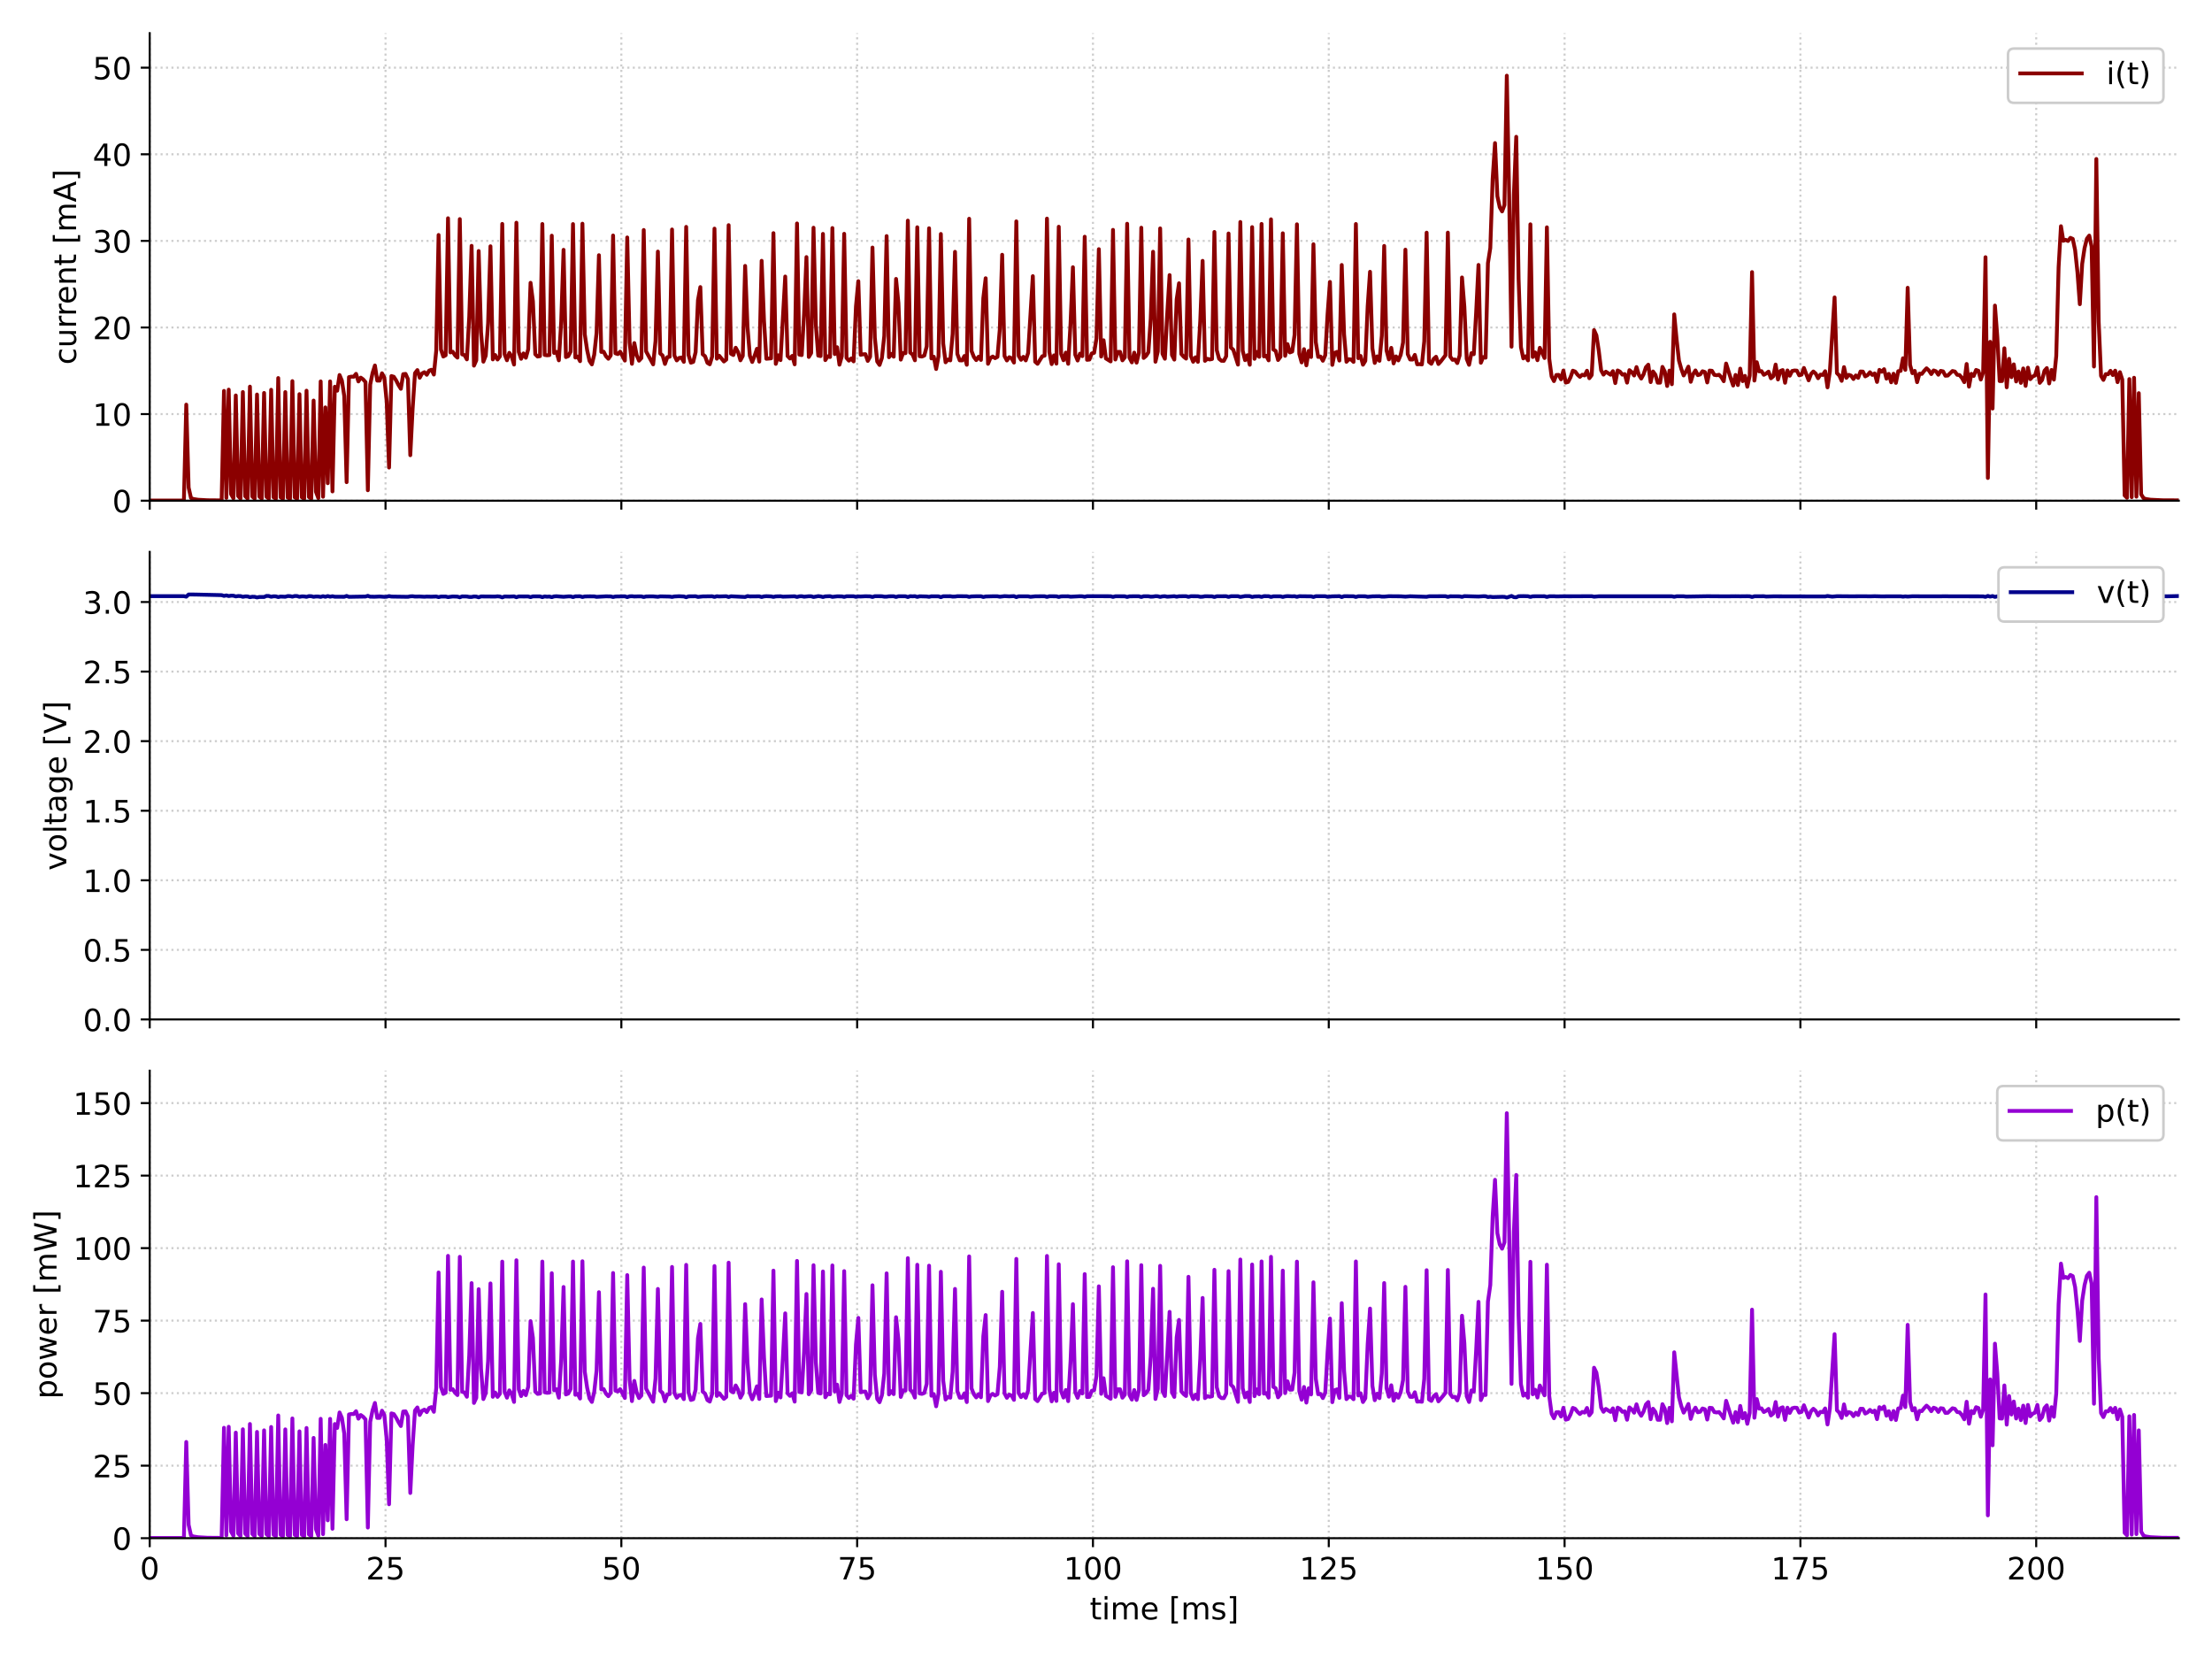 <?xml version="1.0" encoding="utf-8" standalone="no"?>
<!DOCTYPE svg PUBLIC "-//W3C//DTD SVG 1.1//EN"
  "http://www.w3.org/Graphics/SVG/1.1/DTD/svg11.dtd">
<!-- Created with matplotlib (https://matplotlib.org/) -->
<svg height="648pt" version="1.1" viewBox="0 0 864 648" width="864pt" xmlns="http://www.w3.org/2000/svg" xmlns:xlink="http://www.w3.org/1999/xlink">
 <defs>
  <style type="text/css">*{stroke-linecap:butt;stroke-linejoin:round;}</style>
 </defs>
 <g id="figure_1">
  <g id="patch_1">
   <path d="M 0 648 
L 864 648 
L 864 0 
L 0 0 
z
" style="fill:#ffffff;"/>
  </g>
  <g id="axes_1">
   <g id="patch_2">
    <path d="M 58.479 195.568 
L 851.04 195.568 
L 851.04 12.96 
L 58.479 12.96 
z
" style="fill:#ffffff;"/>
   </g>
   <g id="matplotlib.axis_1">
    <g id="xtick_1">
     <g id="line2d_1">
      <path clip-path="url(#pa32e058fd1)" d="M 58.479 195.568 
L 58.479 12.96 
" style="fill:none;stroke:#cccccc;stroke-dasharray:0.8,1.32;stroke-dashoffset:0;stroke-width:0.8;"/>
     </g>
     <g id="line2d_2">
      <defs>
       <path d="M 0 0 
L 0 3.5 
" id="m5ceae5ba91" style="stroke:#000000;stroke-width:0.8;"/>
      </defs>
      <g>
       <use style="stroke:#000000;stroke-width:0.8;" x="58.479" xlink:href="#m5ceae5ba91" y="195.568"/>
      </g>
     </g>
    </g>
    <g id="xtick_2">
     <g id="line2d_3">
      <path clip-path="url(#pa32e058fd1)" d="M 150.586 195.568 
L 150.586 12.96 
" style="fill:none;stroke:#cccccc;stroke-dasharray:0.8,1.32;stroke-dashoffset:0;stroke-width:0.8;"/>
     </g>
     <g id="line2d_4">
      <g>
       <use style="stroke:#000000;stroke-width:0.8;" x="150.586" xlink:href="#m5ceae5ba91" y="195.568"/>
      </g>
     </g>
    </g>
    <g id="xtick_3">
     <g id="line2d_5">
      <path clip-path="url(#pa32e058fd1)" d="M 242.693 195.568 
L 242.693 12.96 
" style="fill:none;stroke:#cccccc;stroke-dasharray:0.8,1.32;stroke-dashoffset:0;stroke-width:0.8;"/>
     </g>
     <g id="line2d_6">
      <g>
       <use style="stroke:#000000;stroke-width:0.8;" x="242.693" xlink:href="#m5ceae5ba91" y="195.568"/>
      </g>
     </g>
    </g>
    <g id="xtick_4">
     <g id="line2d_7">
      <path clip-path="url(#pa32e058fd1)" d="M 334.799 195.568 
L 334.799 12.96 
" style="fill:none;stroke:#cccccc;stroke-dasharray:0.8,1.32;stroke-dashoffset:0;stroke-width:0.8;"/>
     </g>
     <g id="line2d_8">
      <g>
       <use style="stroke:#000000;stroke-width:0.8;" x="334.799" xlink:href="#m5ceae5ba91" y="195.568"/>
      </g>
     </g>
    </g>
    <g id="xtick_5">
     <g id="line2d_9">
      <path clip-path="url(#pa32e058fd1)" d="M 426.906 195.568 
L 426.906 12.96 
" style="fill:none;stroke:#cccccc;stroke-dasharray:0.8,1.32;stroke-dashoffset:0;stroke-width:0.8;"/>
     </g>
     <g id="line2d_10">
      <g>
       <use style="stroke:#000000;stroke-width:0.8;" x="426.906" xlink:href="#m5ceae5ba91" y="195.568"/>
      </g>
     </g>
    </g>
    <g id="xtick_6">
     <g id="line2d_11">
      <path clip-path="url(#pa32e058fd1)" d="M 519.013 195.568 
L 519.013 12.96 
" style="fill:none;stroke:#cccccc;stroke-dasharray:0.8,1.32;stroke-dashoffset:0;stroke-width:0.8;"/>
     </g>
     <g id="line2d_12">
      <g>
       <use style="stroke:#000000;stroke-width:0.8;" x="519.013" xlink:href="#m5ceae5ba91" y="195.568"/>
      </g>
     </g>
    </g>
    <g id="xtick_7">
     <g id="line2d_13">
      <path clip-path="url(#pa32e058fd1)" d="M 611.12 195.568 
L 611.12 12.96 
" style="fill:none;stroke:#cccccc;stroke-dasharray:0.8,1.32;stroke-dashoffset:0;stroke-width:0.8;"/>
     </g>
     <g id="line2d_14">
      <g>
       <use style="stroke:#000000;stroke-width:0.8;" x="611.12" xlink:href="#m5ceae5ba91" y="195.568"/>
      </g>
     </g>
    </g>
    <g id="xtick_8">
     <g id="line2d_15">
      <path clip-path="url(#pa32e058fd1)" d="M 703.227 195.568 
L 703.227 12.96 
" style="fill:none;stroke:#cccccc;stroke-dasharray:0.8,1.32;stroke-dashoffset:0;stroke-width:0.8;"/>
     </g>
     <g id="line2d_16">
      <g>
       <use style="stroke:#000000;stroke-width:0.8;" x="703.227" xlink:href="#m5ceae5ba91" y="195.568"/>
      </g>
     </g>
    </g>
    <g id="xtick_9">
     <g id="line2d_17">
      <path clip-path="url(#pa32e058fd1)" d="M 795.334 195.568 
L 795.334 12.96 
" style="fill:none;stroke:#cccccc;stroke-dasharray:0.8,1.32;stroke-dashoffset:0;stroke-width:0.8;"/>
     </g>
     <g id="line2d_18">
      <g>
       <use style="stroke:#000000;stroke-width:0.8;" x="795.334" xlink:href="#m5ceae5ba91" y="195.568"/>
      </g>
     </g>
    </g>
   </g>
   <g id="matplotlib.axis_2">
    <g id="ytick_1">
     <g id="line2d_19">
      <path clip-path="url(#pa32e058fd1)" d="M 58.479 195.568 
L 851.04 195.568 
" style="fill:none;stroke:#cccccc;stroke-dasharray:0.8,1.32;stroke-dashoffset:0;stroke-width:0.8;"/>
     </g>
     <g id="line2d_20">
      <defs>
       <path d="M 0 0 
L -3.5 0 
" id="md3aaab3367" style="stroke:#000000;stroke-width:0.8;"/>
      </defs>
      <g>
       <use style="stroke:#000000;stroke-width:0.8;" x="58.479" xlink:href="#md3aaab3367" y="195.568"/>
      </g>
     </g>
     <g id="text_1">
      <!-- 0 -->
      <g transform="translate(43.844 200.127)scale(0.12 -0.12)">
       <defs>
        <path d="M 31.781 66.406 
Q 24.172 66.406 20.328 58.906 
Q 16.5 51.422 16.5 36.375 
Q 16.5 21.391 20.328 13.891 
Q 24.172 6.391 31.781 6.391 
Q 39.453 6.391 43.281 13.891 
Q 47.125 21.391 47.125 36.375 
Q 47.125 51.422 43.281 58.906 
Q 39.453 66.406 31.781 66.406 
z
M 31.781 74.219 
Q 44.047 74.219 50.516 64.516 
Q 56.984 54.828 56.984 36.375 
Q 56.984 17.969 50.516 8.266 
Q 44.047 -1.422 31.781 -1.422 
Q 19.531 -1.422 13.062 8.266 
Q 6.594 17.969 6.594 36.375 
Q 6.594 54.828 13.062 64.516 
Q 19.531 74.219 31.781 74.219 
z
" id="DejaVuSans-48"/>
       </defs>
       <use xlink:href="#DejaVuSans-48"/>
      </g>
     </g>
    </g>
    <g id="ytick_2">
     <g id="line2d_21">
      <path clip-path="url(#pa32e058fd1)" d="M 58.479 161.743 
L 851.04 161.743 
" style="fill:none;stroke:#cccccc;stroke-dasharray:0.8,1.32;stroke-dashoffset:0;stroke-width:0.8;"/>
     </g>
     <g id="line2d_22">
      <g>
       <use style="stroke:#000000;stroke-width:0.8;" x="58.479" xlink:href="#md3aaab3367" y="161.743"/>
      </g>
     </g>
     <g id="text_2">
      <!-- 10 -->
      <g transform="translate(36.209 166.302)scale(0.12 -0.12)">
       <defs>
        <path d="M 12.406 8.297 
L 28.516 8.297 
L 28.516 63.922 
L 10.984 60.406 
L 10.984 69.391 
L 28.422 72.906 
L 38.281 72.906 
L 38.281 8.297 
L 54.391 8.297 
L 54.391 0 
L 12.406 0 
z
" id="DejaVuSans-49"/>
       </defs>
       <use xlink:href="#DejaVuSans-49"/>
       <use x="63.623" xlink:href="#DejaVuSans-48"/>
      </g>
     </g>
    </g>
    <g id="ytick_3">
     <g id="line2d_23">
      <path clip-path="url(#pa32e058fd1)" d="M 58.479 127.918 
L 851.04 127.918 
" style="fill:none;stroke:#cccccc;stroke-dasharray:0.8,1.32;stroke-dashoffset:0;stroke-width:0.8;"/>
     </g>
     <g id="line2d_24">
      <g>
       <use style="stroke:#000000;stroke-width:0.8;" x="58.479" xlink:href="#md3aaab3367" y="127.918"/>
      </g>
     </g>
     <g id="text_3">
      <!-- 20 -->
      <g transform="translate(36.209 132.477)scale(0.12 -0.12)">
       <defs>
        <path d="M 19.188 8.297 
L 53.609 8.297 
L 53.609 0 
L 7.328 0 
L 7.328 8.297 
Q 12.938 14.109 22.625 23.891 
Q 32.328 33.688 34.812 36.531 
Q 39.547 41.844 41.422 45.531 
Q 43.312 49.219 43.312 52.781 
Q 43.312 58.594 39.234 62.25 
Q 35.156 65.922 28.609 65.922 
Q 23.969 65.922 18.812 64.312 
Q 13.672 62.703 7.812 59.422 
L 7.812 69.391 
Q 13.766 71.781 18.938 73 
Q 24.125 74.219 28.422 74.219 
Q 39.75 74.219 46.484 68.547 
Q 53.219 62.891 53.219 53.422 
Q 53.219 48.922 51.531 44.891 
Q 49.859 40.875 45.406 35.406 
Q 44.188 33.984 37.641 27.219 
Q 31.109 20.453 19.188 8.297 
z
" id="DejaVuSans-50"/>
       </defs>
       <use xlink:href="#DejaVuSans-50"/>
       <use x="63.623" xlink:href="#DejaVuSans-48"/>
      </g>
     </g>
    </g>
    <g id="ytick_4">
     <g id="line2d_25">
      <path clip-path="url(#pa32e058fd1)" d="M 58.479 94.093 
L 851.04 94.093 
" style="fill:none;stroke:#cccccc;stroke-dasharray:0.8,1.32;stroke-dashoffset:0;stroke-width:0.8;"/>
     </g>
     <g id="line2d_26">
      <g>
       <use style="stroke:#000000;stroke-width:0.8;" x="58.479" xlink:href="#md3aaab3367" y="94.093"/>
      </g>
     </g>
     <g id="text_4">
      <!-- 30 -->
      <g transform="translate(36.209 98.652)scale(0.12 -0.12)">
       <defs>
        <path d="M 40.578 39.312 
Q 47.656 37.797 51.625 33 
Q 55.609 28.219 55.609 21.188 
Q 55.609 10.406 48.188 4.484 
Q 40.766 -1.422 27.094 -1.422 
Q 22.516 -1.422 17.656 -0.516 
Q 12.797 0.391 7.625 2.203 
L 7.625 11.719 
Q 11.719 9.328 16.594 8.109 
Q 21.484 6.891 26.812 6.891 
Q 36.078 6.891 40.938 10.547 
Q 45.797 14.203 45.797 21.188 
Q 45.797 27.641 41.281 31.266 
Q 36.766 34.906 28.719 34.906 
L 20.219 34.906 
L 20.219 43.016 
L 29.109 43.016 
Q 36.375 43.016 40.234 45.922 
Q 44.094 48.828 44.094 54.297 
Q 44.094 59.906 40.109 62.906 
Q 36.141 65.922 28.719 65.922 
Q 24.656 65.922 20.016 65.031 
Q 15.375 64.156 9.812 62.312 
L 9.812 71.094 
Q 15.438 72.656 20.344 73.438 
Q 25.25 74.219 29.594 74.219 
Q 40.828 74.219 47.359 69.109 
Q 53.906 64.016 53.906 55.328 
Q 53.906 49.266 50.438 45.094 
Q 46.969 40.922 40.578 39.312 
z
" id="DejaVuSans-51"/>
       </defs>
       <use xlink:href="#DejaVuSans-51"/>
       <use x="63.623" xlink:href="#DejaVuSans-48"/>
      </g>
     </g>
    </g>
    <g id="ytick_5">
     <g id="line2d_27">
      <path clip-path="url(#pa32e058fd1)" d="M 58.479 60.268 
L 851.04 60.268 
" style="fill:none;stroke:#cccccc;stroke-dasharray:0.8,1.32;stroke-dashoffset:0;stroke-width:0.8;"/>
     </g>
     <g id="line2d_28">
      <g>
       <use style="stroke:#000000;stroke-width:0.8;" x="58.479" xlink:href="#md3aaab3367" y="60.268"/>
      </g>
     </g>
     <g id="text_5">
      <!-- 40 -->
      <g transform="translate(36.209 64.827)scale(0.12 -0.12)">
       <defs>
        <path d="M 37.797 64.312 
L 12.891 25.391 
L 37.797 25.391 
z
M 35.203 72.906 
L 47.609 72.906 
L 47.609 25.391 
L 58.016 25.391 
L 58.016 17.188 
L 47.609 17.188 
L 47.609 0 
L 37.797 0 
L 37.797 17.188 
L 4.891 17.188 
L 4.891 26.703 
z
" id="DejaVuSans-52"/>
       </defs>
       <use xlink:href="#DejaVuSans-52"/>
       <use x="63.623" xlink:href="#DejaVuSans-48"/>
      </g>
     </g>
    </g>
    <g id="ytick_6">
     <g id="line2d_29">
      <path clip-path="url(#pa32e058fd1)" d="M 58.479 26.443 
L 851.04 26.443 
" style="fill:none;stroke:#cccccc;stroke-dasharray:0.8,1.32;stroke-dashoffset:0;stroke-width:0.8;"/>
     </g>
     <g id="line2d_30">
      <g>
       <use style="stroke:#000000;stroke-width:0.8;" x="58.479" xlink:href="#md3aaab3367" y="26.443"/>
      </g>
     </g>
     <g id="text_6">
      <!-- 50 -->
      <g transform="translate(36.209 31.002)scale(0.12 -0.12)">
       <defs>
        <path d="M 10.797 72.906 
L 49.516 72.906 
L 49.516 64.594 
L 19.828 64.594 
L 19.828 46.734 
Q 21.969 47.469 24.109 47.828 
Q 26.266 48.188 28.422 48.188 
Q 40.625 48.188 47.75 41.5 
Q 54.891 34.812 54.891 23.391 
Q 54.891 11.625 47.562 5.094 
Q 40.234 -1.422 26.906 -1.422 
Q 22.312 -1.422 17.547 -0.641 
Q 12.797 0.141 7.719 1.703 
L 7.719 11.625 
Q 12.109 9.234 16.797 8.062 
Q 21.484 6.891 26.703 6.891 
Q 35.156 6.891 40.078 11.328 
Q 45.016 15.766 45.016 23.391 
Q 45.016 31 40.078 35.438 
Q 35.156 39.891 26.703 39.891 
Q 22.75 39.891 18.812 39.016 
Q 14.891 38.141 10.797 36.281 
z
" id="DejaVuSans-53"/>
       </defs>
       <use xlink:href="#DejaVuSans-53"/>
       <use x="63.623" xlink:href="#DejaVuSans-48"/>
      </g>
     </g>
    </g>
    <g id="text_7">
     <!-- current [mA] -->
     <g transform="translate(29.713 142.443)rotate(-90)scale(0.12 -0.12)">
      <defs>
       <path d="M 48.781 52.594 
L 48.781 44.188 
Q 44.969 46.297 41.141 47.344 
Q 37.312 48.391 33.406 48.391 
Q 24.656 48.391 19.812 42.844 
Q 14.984 37.312 14.984 27.297 
Q 14.984 17.281 19.812 11.734 
Q 24.656 6.203 33.406 6.203 
Q 37.312 6.203 41.141 7.25 
Q 44.969 8.297 48.781 10.406 
L 48.781 2.094 
Q 45.016 0.344 40.984 -0.531 
Q 36.969 -1.422 32.422 -1.422 
Q 20.062 -1.422 12.781 6.344 
Q 5.516 14.109 5.516 27.297 
Q 5.516 40.672 12.859 48.328 
Q 20.219 56 33.016 56 
Q 37.156 56 41.109 55.141 
Q 45.062 54.297 48.781 52.594 
z
" id="DejaVuSans-99"/>
       <path d="M 8.5 21.578 
L 8.5 54.688 
L 17.484 54.688 
L 17.484 21.922 
Q 17.484 14.156 20.5 10.266 
Q 23.531 6.391 29.594 6.391 
Q 36.859 6.391 41.078 11.031 
Q 45.312 15.672 45.312 23.688 
L 45.312 54.688 
L 54.297 54.688 
L 54.297 0 
L 45.312 0 
L 45.312 8.406 
Q 42.047 3.422 37.719 1 
Q 33.406 -1.422 27.688 -1.422 
Q 18.266 -1.422 13.375 4.438 
Q 8.5 10.297 8.5 21.578 
z
M 31.109 56 
z
" id="DejaVuSans-117"/>
       <path d="M 41.109 46.297 
Q 39.594 47.172 37.812 47.578 
Q 36.031 48 33.891 48 
Q 26.266 48 22.188 43.047 
Q 18.109 38.094 18.109 28.812 
L 18.109 0 
L 9.078 0 
L 9.078 54.688 
L 18.109 54.688 
L 18.109 46.188 
Q 20.953 51.172 25.484 53.578 
Q 30.031 56 36.531 56 
Q 37.453 56 38.578 55.875 
Q 39.703 55.766 41.062 55.516 
z
" id="DejaVuSans-114"/>
       <path d="M 56.203 29.594 
L 56.203 25.203 
L 14.891 25.203 
Q 15.484 15.922 20.484 11.062 
Q 25.484 6.203 34.422 6.203 
Q 39.594 6.203 44.453 7.469 
Q 49.312 8.734 54.109 11.281 
L 54.109 2.781 
Q 49.266 0.734 44.188 -0.344 
Q 39.109 -1.422 33.891 -1.422 
Q 20.797 -1.422 13.156 6.188 
Q 5.516 13.812 5.516 26.812 
Q 5.516 40.234 12.766 48.109 
Q 20.016 56 32.328 56 
Q 43.359 56 49.781 48.891 
Q 56.203 41.797 56.203 29.594 
z
M 47.219 32.234 
Q 47.125 39.594 43.094 43.984 
Q 39.062 48.391 32.422 48.391 
Q 24.906 48.391 20.391 44.141 
Q 15.875 39.891 15.188 32.172 
z
" id="DejaVuSans-101"/>
       <path d="M 54.891 33.016 
L 54.891 0 
L 45.906 0 
L 45.906 32.719 
Q 45.906 40.484 42.875 44.328 
Q 39.844 48.188 33.797 48.188 
Q 26.516 48.188 22.312 43.547 
Q 18.109 38.922 18.109 30.906 
L 18.109 0 
L 9.078 0 
L 9.078 54.688 
L 18.109 54.688 
L 18.109 46.188 
Q 21.344 51.125 25.703 53.562 
Q 30.078 56 35.797 56 
Q 45.219 56 50.047 50.172 
Q 54.891 44.344 54.891 33.016 
z
" id="DejaVuSans-110"/>
       <path d="M 18.312 70.219 
L 18.312 54.688 
L 36.812 54.688 
L 36.812 47.703 
L 18.312 47.703 
L 18.312 18.016 
Q 18.312 11.328 20.141 9.422 
Q 21.969 7.516 27.594 7.516 
L 36.812 7.516 
L 36.812 0 
L 27.594 0 
Q 17.188 0 13.234 3.875 
Q 9.281 7.766 9.281 18.016 
L 9.281 47.703 
L 2.688 47.703 
L 2.688 54.688 
L 9.281 54.688 
L 9.281 70.219 
z
" id="DejaVuSans-116"/>
       <path id="DejaVuSans-32"/>
       <path d="M 8.594 75.984 
L 29.297 75.984 
L 29.297 69 
L 17.578 69 
L 17.578 -6.203 
L 29.297 -6.203 
L 29.297 -13.188 
L 8.594 -13.188 
z
" id="DejaVuSans-91"/>
       <path d="M 52 44.188 
Q 55.375 50.25 60.062 53.125 
Q 64.75 56 71.094 56 
Q 79.641 56 84.281 50.016 
Q 88.922 44.047 88.922 33.016 
L 88.922 0 
L 79.891 0 
L 79.891 32.719 
Q 79.891 40.578 77.094 44.375 
Q 74.312 48.188 68.609 48.188 
Q 61.625 48.188 57.562 43.547 
Q 53.516 38.922 53.516 30.906 
L 53.516 0 
L 44.484 0 
L 44.484 32.719 
Q 44.484 40.625 41.703 44.406 
Q 38.922 48.188 33.109 48.188 
Q 26.219 48.188 22.156 43.531 
Q 18.109 38.875 18.109 30.906 
L 18.109 0 
L 9.078 0 
L 9.078 54.688 
L 18.109 54.688 
L 18.109 46.188 
Q 21.188 51.219 25.484 53.609 
Q 29.781 56 35.688 56 
Q 41.656 56 45.828 52.969 
Q 50 49.953 52 44.188 
z
" id="DejaVuSans-109"/>
       <path d="M 34.188 63.188 
L 20.797 26.906 
L 47.609 26.906 
z
M 28.609 72.906 
L 39.797 72.906 
L 67.578 0 
L 57.328 0 
L 50.688 18.703 
L 17.828 18.703 
L 11.188 0 
L 0.781 0 
z
" id="DejaVuSans-65"/>
       <path d="M 30.422 75.984 
L 30.422 -13.188 
L 9.719 -13.188 
L 9.719 -6.203 
L 21.391 -6.203 
L 21.391 69 
L 9.719 69 
L 9.719 75.984 
z
" id="DejaVuSans-93"/>
      </defs>
      <use xlink:href="#DejaVuSans-99"/>
      <use x="54.98" xlink:href="#DejaVuSans-117"/>
      <use x="118.359" xlink:href="#DejaVuSans-114"/>
      <use x="157.723" xlink:href="#DejaVuSans-114"/>
      <use x="196.586" xlink:href="#DejaVuSans-101"/>
      <use x="258.109" xlink:href="#DejaVuSans-110"/>
      <use x="321.488" xlink:href="#DejaVuSans-116"/>
      <use x="360.697" xlink:href="#DejaVuSans-32"/>
      <use x="392.484" xlink:href="#DejaVuSans-91"/>
      <use x="431.498" xlink:href="#DejaVuSans-109"/>
      <use x="528.91" xlink:href="#DejaVuSans-65"/>
      <use x="597.318" xlink:href="#DejaVuSans-93"/>
     </g>
    </g>
   </g>
   <g id="line2d_31">
    <path clip-path="url(#pa32e058fd1)" d="M 58.938 195.496 
L 71.833 195.497 
L 72.754 158.05 
L 73.675 190.437 
L 74.597 194.509 
L 75.518 194.908 
L 77.36 195.195 
L 81.044 195.4 
L 86.57 195.446 
L 87.491 152.686 
L 88.413 194.46 
L 89.334 152.191 
L 90.255 193.02 
L 91.176 194.632 
L 92.097 154.461 
L 93.018 193.757 
L 93.939 194.722 
L 94.86 153.127 
L 95.781 193.815 
L 96.702 194.731 
L 97.623 151.021 
L 98.544 193.924 
L 99.465 194.748 
L 100.386 154.095 
L 101.308 193.966 
L 102.229 194.756 
L 103.15 153.487 
L 104.071 194.015 
L 104.992 194.772 
L 105.913 152.246 
L 106.834 194.213 
L 107.755 194.809 
L 108.676 147.664 
L 109.597 194.228 
L 110.518 194.813 
L 111.439 153.145 
L 112.36 194.331 
L 113.281 194.84 
L 114.202 148.873 
L 115.124 194.258 
L 116.045 194.819 
L 116.966 153.958 
L 117.887 194.229 
L 118.808 194.813 
L 119.729 152.605 
L 120.65 194.112 
L 121.571 194.789 
L 122.492 156.455 
L 123.413 192.096 
L 124.334 194.559 
L 125.255 148.978 
L 126.176 194.021 
L 127.097 159.129 
L 128.019 188.736 
L 128.94 148.973 
L 129.861 191.95 
L 130.782 151.059 
L 131.703 152.609 
L 132.624 146.482 
L 133.545 148.674 
L 134.466 154.709 
L 135.387 188.329 
L 136.308 147.301 
L 137.229 147.111 
L 138.15 147.151 
L 139.071 146.021 
L 139.992 148.985 
L 140.913 147.511 
L 141.835 148.169 
L 142.756 149.243 
L 143.677 191.486 
L 144.598 150.236 
L 145.519 145.693 
L 146.44 142.753 
L 147.361 148.675 
L 148.282 148.672 
L 149.203 145.807 
L 150.124 147.469 
L 151.045 156.91 
L 151.966 182.623 
L 152.887 146.885 
L 153.808 147.16 
L 154.73 148.587 
L 155.651 150.396 
L 156.572 151.866 
L 157.493 146.154 
L 158.414 146.041 
L 159.335 148.084 
L 160.256 177.806 
L 161.177 159.55 
L 162.098 145.753 
L 163.019 144.551 
L 163.94 147.542 
L 164.861 145.857 
L 165.782 145.378 
L 166.703 146.385 
L 167.624 144.754 
L 168.546 144.414 
L 169.467 146.302 
L 170.388 136.986 
L 171.309 91.78 
L 172.23 136.51 
L 173.151 139.262 
L 174.072 138.763 
L 174.993 85.247 
L 175.914 137.645 
L 176.835 137.38 
L 177.756 138.809 
L 178.677 139.675 
L 179.598 85.58 
L 180.519 138.405 
L 181.441 138.709 
L 182.362 140.37 
L 183.283 123.769 
L 184.204 96.02 
L 185.125 142.824 
L 186.046 140.743 
L 186.967 98.051 
L 187.888 129.732 
L 188.809 141.271 
L 189.73 138.928 
L 190.651 126.257 
L 191.572 96.19 
L 192.493 140.378 
L 193.414 138.666 
L 194.335 140.429 
L 195.257 139.191 
L 196.178 87.458 
L 197.099 138.38 
L 198.02 140.716 
L 198.941 137.813 
L 199.862 139.275 
L 200.783 142.395 
L 201.704 86.987 
L 202.625 137.468 
L 203.546 140.143 
L 204.467 138.037 
L 205.388 139.738 
L 206.309 136.45 
L 207.23 110.46 
L 208.152 117.665 
L 209.073 138.364 
L 209.994 139.264 
L 210.915 139.108 
L 211.836 87.492 
L 212.757 138.635 
L 213.678 138.779 
L 214.599 138.694 
L 215.52 92.061 
L 216.441 137.868 
L 217.362 137.435 
L 218.283 140.744 
L 219.204 125.617 
L 220.125 97.581 
L 221.046 139.471 
L 221.968 139.093 
L 222.889 137.334 
L 223.81 87.522 
L 224.731 139.646 
L 225.652 139.26 
L 226.573 141.079 
L 227.494 87.373 
L 228.415 130.583 
L 229.336 136.769 
L 230.257 140.959 
L 231.178 142.333 
L 232.099 138.554 
L 233.02 130.014 
L 233.941 99.683 
L 234.862 137.464 
L 235.784 137.379 
L 236.705 139.161 
L 237.626 140.134 
L 238.547 138.831 
L 239.468 91.99 
L 240.389 137.998 
L 241.31 138.3 
L 242.231 137.366 
L 244.073 140.845 
L 244.994 92.752 
L 245.915 133.777 
L 246.836 142.103 
L 247.757 133.999 
L 248.679 138.691 
L 249.6 140.889 
L 250.521 139.872 
L 251.442 89.842 
L 252.363 137.244 
L 255.126 142.324 
L 256.047 133.18 
L 256.968 98.267 
L 257.889 138.084 
L 258.81 138.852 
L 259.731 142.162 
L 260.652 139.506 
L 261.573 139.349 
L 262.495 89.642 
L 263.416 138.896 
L 264.337 140.779 
L 265.258 139.815 
L 266.179 139.655 
L 267.1 141.338 
L 268.021 88.623 
L 268.942 138.685 
L 269.863 141.675 
L 270.784 141.346 
L 271.705 137.538 
L 272.626 117.246 
L 273.547 112.128 
L 274.468 138.377 
L 275.39 139.138 
L 276.311 141.721 
L 277.232 142.298 
L 278.153 139.322 
L 279.074 89.304 
L 279.995 140.107 
L 280.916 138.95 
L 282.758 141.196 
L 283.679 140.451 
L 284.6 87.942 
L 285.521 138.182 
L 286.442 138.669 
L 287.363 135.829 
L 288.284 137.511 
L 289.206 140.738 
L 290.127 139.005 
L 291.048 103.858 
L 291.969 127.595 
L 292.89 138.967 
L 293.811 141.384 
L 294.732 139.018 
L 295.653 136.241 
L 296.574 141.254 
L 297.495 101.869 
L 298.416 125.235 
L 299.337 140.133 
L 301.179 139.967 
L 302.101 91.067 
L 303.022 142.124 
L 303.943 138.77 
L 304.864 140.665 
L 306.706 108.008 
L 307.627 139.065 
L 308.548 140.032 
L 309.469 139.002 
L 310.39 142.312 
L 311.311 87.281 
L 312.232 138.527 
L 313.153 138.689 
L 314.074 122.594 
L 314.995 100.415 
L 315.917 139.425 
L 316.838 137.9 
L 317.759 88.948 
L 318.68 126.987 
L 319.601 138.898 
L 320.522 139.086 
L 321.443 91.357 
L 322.364 140.659 
L 323.285 139.176 
L 324.206 139.454 
L 325.127 89.074 
L 326.048 138.309 
L 326.969 135.621 
L 327.89 142.448 
L 328.812 139.142 
L 329.733 91.323 
L 330.654 139.826 
L 331.575 140.867 
L 332.496 140.008 
L 333.417 141.153 
L 334.338 119.657 
L 335.259 109.836 
L 336.18 138.587 
L 337.101 138.383 
L 338.022 138.345 
L 338.943 140.971 
L 339.864 139.345 
L 340.785 96.692 
L 341.706 131.888 
L 342.628 141.217 
L 343.549 142.554 
L 344.47 139.826 
L 345.391 131.215 
L 346.312 92.215 
L 347.233 139.529 
L 348.154 138.212 
L 349.075 139.324 
L 349.996 108.944 
L 350.917 118.34 
L 351.838 140.472 
L 352.759 137.881 
L 353.68 137.955 
L 354.601 86.172 
L 355.523 137.719 
L 356.444 138.463 
L 357.365 140.732 
L 358.286 88.771 
L 359.207 139.149 
L 360.128 139.269 
L 361.049 138.862 
L 361.97 135.288 
L 362.891 89.161 
L 363.812 140.008 
L 364.733 139.336 
L 365.654 144.139 
L 366.575 139.187 
L 367.496 91.391 
L 368.417 134.184 
L 369.339 141.509 
L 370.26 140.422 
L 371.181 140.776 
L 372.102 130.455 
L 373.023 98.363 
L 373.944 138.241 
L 374.865 140.758 
L 375.786 140.782 
L 376.707 139.041 
L 377.628 142.484 
L 378.549 85.447 
L 379.47 137.096 
L 380.391 139.422 
L 381.312 140.654 
L 382.233 139.344 
L 383.155 140.586 
L 384.076 116.467 
L 384.997 108.679 
L 385.918 142.103 
L 386.839 139.886 
L 387.76 139.259 
L 388.681 139.898 
L 389.602 139.387 
L 390.523 128.538 
L 391.444 99.504 
L 392.365 139.081 
L 393.286 140.799 
L 394.207 139.527 
L 395.128 139.929 
L 396.05 141.624 
L 396.971 86.464 
L 397.892 139.004 
L 398.813 140.536 
L 399.734 139.371 
L 400.655 140.771 
L 401.576 137.898 
L 403.418 107.865 
L 404.339 141.293 
L 405.26 142.113 
L 407.102 139.161 
L 408.023 138.917 
L 408.944 85.383 
L 409.866 137.47 
L 410.787 142.219 
L 411.708 138.802 
L 412.629 142.029 
L 413.55 88.56 
L 414.471 138.233 
L 415.392 140.704 
L 416.313 137.73 
L 417.234 142.101 
L 418.155 126.301 
L 419.076 104.383 
L 419.997 138.565 
L 420.918 140.819 
L 421.839 138.125 
L 422.761 139.1 
L 423.682 92.464 
L 424.603 140.548 
L 425.524 140.443 
L 426.445 138.044 
L 427.366 137.814 
L 428.287 132.146 
L 429.208 97.326 
L 430.129 139.263 
L 431.05 132.907 
L 431.971 140.032 
L 433.813 141.165 
L 434.734 89.789 
L 435.655 140.433 
L 436.577 137.457 
L 437.498 137.439 
L 438.419 140.757 
L 439.34 139.577 
L 440.261 87.397 
L 441.182 139.751 
L 442.103 141.537 
L 443.024 137.727 
L 443.945 141.651 
L 444.866 137.8 
L 445.787 88.941 
L 446.708 139.812 
L 447.629 139.032 
L 448.55 137.603 
L 449.472 124.405 
L 450.393 98.335 
L 451.314 141.294 
L 452.235 137.278 
L 453.156 89.217 
L 454.077 138.199 
L 454.998 140.123 
L 455.919 122.557 
L 456.84 107.447 
L 457.761 138.66 
L 458.682 140.464 
L 459.603 116.935 
L 460.524 110.648 
L 461.445 138.313 
L 462.366 139.347 
L 463.288 140.07 
L 464.209 93.538 
L 465.13 139.009 
L 466.051 141.307 
L 466.972 139.555 
L 467.893 141.336 
L 468.814 125.32 
L 469.735 101.893 
L 470.656 140.944 
L 471.577 140.136 
L 472.498 140.418 
L 473.419 140.224 
L 474.34 90.604 
L 475.261 136.767 
L 476.183 140.153 
L 477.104 140.917 
L 478.025 140.944 
L 478.946 139.157 
L 479.867 91.199 
L 480.788 135.767 
L 481.709 136.6 
L 483.551 142.417 
L 484.472 86.712 
L 485.393 137.002 
L 486.314 140.677 
L 487.235 138.741 
L 488.156 142.475 
L 489.077 88.716 
L 489.999 140.149 
L 490.92 137.443 
L 491.841 139.376 
L 492.762 87.468 
L 493.683 139.209 
L 494.604 138.966 
L 495.525 140.757 
L 496.446 85.668 
L 497.367 136.528 
L 498.288 137.06 
L 499.209 140.618 
L 500.13 139.383 
L 501.051 91.121 
L 501.972 138.982 
L 502.894 134.43 
L 503.815 137.659 
L 504.736 137.31 
L 505.657 130.783 
L 506.578 87.613 
L 507.499 138.228 
L 508.42 141.561 
L 509.341 136.379 
L 510.262 142.705 
L 511.183 137.065 
L 512.104 139.452 
L 513.025 95.413 
L 513.946 133.658 
L 514.867 139.413 
L 515.788 139.266 
L 516.71 140.915 
L 517.631 138.762 
L 518.552 122.659 
L 519.473 110.11 
L 520.394 142.516 
L 521.315 137.844 
L 522.236 137.438 
L 523.157 140.842 
L 524.078 103.5 
L 524.999 130.623 
L 525.92 141.317 
L 526.841 140.309 
L 527.762 140.422 
L 528.683 141.358 
L 529.605 87.499 
L 530.526 139.897 
L 531.447 139.032 
L 532.368 142.46 
L 533.289 140.978 
L 534.21 119.636 
L 535.131 106.158 
L 536.052 136.065 
L 536.973 141.757 
L 537.894 139.206 
L 538.815 140.937 
L 539.736 131.133 
L 540.657 96.062 
L 541.578 136.897 
L 542.499 140.377 
L 543.421 135.877 
L 544.342 141.948 
L 545.263 139.203 
L 546.184 140.782 
L 547.105 138.6 
L 548.026 133.771 
L 548.947 97.516 
L 549.868 138.343 
L 550.789 140.421 
L 551.71 140.449 
L 552.631 138.611 
L 553.552 142.299 
L 554.473 142.232 
L 555.394 142.353 
L 556.315 133.318 
L 557.237 90.875 
L 558.158 141.365 
L 559.079 142.098 
L 560 140.165 
L 560.921 139.352 
L 561.842 142.184 
L 562.763 141.174 
L 564.605 138.767 
L 565.526 90.86 
L 566.447 139.274 
L 567.368 140.552 
L 568.289 140.426 
L 569.21 141.811 
L 570.132 138.849 
L 571.053 108.374 
L 571.974 119.814 
L 572.895 140.196 
L 573.816 142.502 
L 574.737 137.948 
L 575.658 138.35 
L 576.579 122.041 
L 577.5 103.479 
L 578.421 141.697 
L 579.342 139.457 
L 580.263 139.718 
L 581.184 102.761 
L 582.105 96.872 
L 583.026 69.899 
L 583.948 55.888 
L 584.869 76.637 
L 585.79 80.959 
L 586.711 82.579 
L 587.632 80.089 
L 588.553 29.561 
L 589.474 76.359 
L 590.395 135.42 
L 591.316 75.943 
L 592.237 53.436 
L 593.158 108.971 
L 594.079 135.614 
L 595 139.995 
L 595.921 139.152 
L 596.843 140.769 
L 597.764 87.614 
L 598.685 139.443 
L 599.606 137.641 
L 600.527 140.691 
L 601.448 135.846 
L 603.29 139.839 
L 604.211 88.795 
L 605.132 140.137 
L 606.053 147.054 
L 606.974 148.858 
L 607.895 146.474 
L 608.816 146.434 
L 609.737 148.168 
L 610.659 144.731 
L 611.58 149.434 
L 612.501 149.183 
L 613.422 147.408 
L 614.343 144.788 
L 615.264 145.137 
L 616.185 146.359 
L 617.106 147.192 
L 618.027 146.369 
L 618.948 146.641 
L 619.869 144.808 
L 620.79 147.726 
L 621.711 146.5 
L 622.632 128.928 
L 623.554 131.002 
L 624.475 136.993 
L 625.396 144.644 
L 626.317 146.328 
L 627.238 145.181 
L 629.08 146.375 
L 630.001 144.97 
L 630.922 149.631 
L 631.843 144.698 
L 632.764 145.168 
L 633.685 146.334 
L 634.606 146.124 
L 635.527 149.46 
L 636.448 144.578 
L 637.37 145.354 
L 638.291 146.674 
L 639.212 143.377 
L 640.133 146.394 
L 641.054 147.872 
L 641.975 146.2 
L 642.896 143.435 
L 643.817 142.446 
L 644.738 149.245 
L 645.659 145.101 
L 646.58 146.354 
L 647.501 149.471 
L 648.422 149.468 
L 649.343 143.307 
L 650.265 145.158 
L 651.186 150.768 
L 652.107 144.742 
L 653.028 150.08 
L 653.949 122.792 
L 654.87 132.531 
L 655.791 140.801 
L 656.712 144.108 
L 657.633 146.65 
L 658.554 145.083 
L 659.475 143.209 
L 660.396 149.126 
L 661.317 146.185 
L 662.238 144.685 
L 663.159 146.527 
L 664.081 146.261 
L 665.002 145.011 
L 665.923 145.314 
L 666.844 149.389 
L 667.765 144.738 
L 668.686 144.834 
L 669.607 146.417 
L 670.528 146.566 
L 671.449 146.384 
L 672.37 147.339 
L 673.291 148.895 
L 674.212 141.998 
L 676.054 147.873 
L 676.976 150.595 
L 677.897 146.447 
L 678.818 150.401 
L 679.739 143.981 
L 680.66 148.868 
L 681.581 146.818 
L 682.502 151.052 
L 683.423 146.731 
L 684.344 106.278 
L 685.265 148.643 
L 686.186 141.482 
L 687.107 145.056 
L 688.028 144.958 
L 688.949 146.402 
L 689.87 145.885 
L 690.792 145.149 
L 691.713 147.755 
L 692.634 146.974 
L 693.555 142.399 
L 694.476 148.222 
L 695.397 144.904 
L 696.318 144.547 
L 697.239 149.513 
L 698.16 144.699 
L 699.081 146.753 
L 700.002 144.903 
L 700.923 144.707 
L 701.844 144.769 
L 702.765 146.607 
L 703.686 146.341 
L 704.608 143.727 
L 706.45 148.561 
L 707.371 146.101 
L 708.292 145.108 
L 709.213 145.923 
L 710.134 147.731 
L 711.055 146.322 
L 711.976 146.456 
L 712.897 145 
L 713.818 151.307 
L 714.739 145.07 
L 716.581 116.169 
L 717.503 145.751 
L 718.424 146.662 
L 719.345 148.76 
L 720.266 143.399 
L 721.187 147.592 
L 722.108 146.411 
L 723.029 146.721 
L 723.95 148.039 
L 724.871 146.653 
L 725.792 147.594 
L 726.713 145.102 
L 727.634 145.147 
L 728.555 147.01 
L 729.476 146.522 
L 730.397 145.393 
L 731.319 146.438 
L 732.24 145.858 
L 733.161 149.186 
L 734.082 144.471 
L 735.003 145.192 
L 735.924 144.203 
L 736.845 147.896 
L 737.766 146.042 
L 738.687 149.327 
L 739.608 145.988 
L 740.529 149.555 
L 741.45 144.978 
L 742.371 144.874 
L 743.292 139.939 
L 744.214 144.459 
L 745.135 112.405 
L 746.056 142.523 
L 746.977 145.765 
L 747.898 144.87 
L 748.819 149.277 
L 749.74 145.949 
L 750.661 146.047 
L 751.582 144.85 
L 752.503 143.862 
L 753.424 144.709 
L 754.345 146.108 
L 755.266 144.69 
L 756.187 145.014 
L 757.108 146.368 
L 758.03 144.863 
L 758.951 145.059 
L 759.872 146.767 
L 760.793 146.689 
L 762.635 144.909 
L 763.556 145.128 
L 764.477 146.4 
L 765.398 146.502 
L 766.319 147.611 
L 767.24 149.273 
L 768.161 142.171 
L 769.082 151.024 
L 770.003 146.011 
L 770.925 146.843 
L 771.846 144.499 
L 772.767 144.836 
L 773.688 148.25 
L 774.609 145.447 
L 775.53 100.467 
L 776.451 186.695 
L 777.372 133.521 
L 778.293 159.57 
L 779.214 119.356 
L 780.135 131.483 
L 781.056 148.84 
L 781.977 148.832 
L 782.898 136.035 
L 783.819 151.279 
L 784.741 140.146 
L 785.662 147.321 
L 786.583 142.322 
L 787.504 149.004 
L 788.425 145.11 
L 789.346 149.562 
L 790.267 143.92 
L 791.188 150.72 
L 792.109 143.619 
L 793.03 148.095 
L 793.951 147.063 
L 794.872 146.654 
L 795.793 143.491 
L 796.714 149.542 
L 797.636 148.418 
L 798.557 144.832 
L 799.478 143.771 
L 800.399 149.777 
L 801.32 144.503 
L 802.241 148.272 
L 803.162 139.085 
L 804.083 104.389 
L 805.004 88.358 
L 805.925 94.054 
L 806.846 93.676 
L 807.767 94.118 
L 808.688 92.905 
L 809.609 93.309 
L 810.53 97.664 
L 811.452 106.406 
L 812.373 118.818 
L 813.294 103.046 
L 814.215 96.94 
L 815.136 93.228 
L 816.057 92.02 
L 816.978 96.303 
L 817.899 143.165 
L 818.82 62.103 
L 819.741 125.659 
L 820.662 146.83 
L 821.583 148.386 
L 822.504 146.136 
L 823.425 146.169 
L 824.347 144.842 
L 825.268 146.5 
L 826.189 144.78 
L 827.11 149.265 
L 828.031 145.367 
L 828.952 148.251 
L 829.873 193.515 
L 830.794 194.438 
L 831.715 148.064 
L 832.636 194.182 
L 833.557 147.552 
L 834.478 193.996 
L 835.399 153.569 
L 836.32 193.071 
L 837.241 194.542 
L 838.163 194.912 
L 840.005 195.185 
L 844.61 195.403 
L 850.819 195.436 
L 850.819 195.436 
" style="fill:none;stroke:#8b0000;stroke-linecap:square;stroke-width:1.5;"/>
   </g>
   <g id="patch_3">
    <path d="M 58.479 195.568 
L 58.479 12.96 
" style="fill:none;stroke:#000000;stroke-linecap:square;stroke-linejoin:miter;stroke-width:0.8;"/>
   </g>
   <g id="patch_4">
    <path d="M 58.479 195.568 
L 851.04 195.568 
" style="fill:none;stroke:#000000;stroke-linecap:square;stroke-linejoin:miter;stroke-width:0.8;"/>
   </g>
   <g id="legend_1">
    <g id="patch_5">
     <path d="M 786.72 40.174 
L 842.64 40.174 
Q 845.04 40.174 845.04 37.774 
L 845.04 21.36 
Q 845.04 18.96 842.64 18.96 
L 786.72 18.96 
Q 784.32 18.96 784.32 21.36 
L 784.32 37.774 
Q 784.32 40.174 786.72 40.174 
z
" style="fill:#ffffff;stroke:#cccccc;stroke-linejoin:miter;"/>
    </g>
    <g id="line2d_32">
     <path d="M 789.12 28.678 
L 813.12 28.678 
" style="fill:none;stroke:#8b0000;stroke-linecap:square;stroke-width:1.5;"/>
    </g>
    <g id="line2d_33"/>
    <g id="text_8">
     <!-- $i(t)$ -->
     <g transform="translate(822.72 32.878)scale(0.12 -0.12)">
      <defs>
       <path d="M 9.422 54.688 
L 18.406 54.688 
L 18.406 0 
L 9.422 0 
z
M 9.422 75.984 
L 18.406 75.984 
L 18.406 64.594 
L 9.422 64.594 
z
" id="DejaVuSans-105"/>
       <path d="M 31 75.875 
Q 24.469 64.656 21.281 53.656 
Q 18.109 42.672 18.109 31.391 
Q 18.109 20.125 21.312 9.062 
Q 24.516 -2 31 -13.188 
L 23.188 -13.188 
Q 15.875 -1.703 12.234 9.375 
Q 8.594 20.453 8.594 31.391 
Q 8.594 42.281 12.203 53.312 
Q 15.828 64.359 23.188 75.875 
z
" id="DejaVuSans-40"/>
       <path d="M 8.016 75.875 
L 15.828 75.875 
Q 23.141 64.359 26.781 53.312 
Q 30.422 42.281 30.422 31.391 
Q 30.422 20.453 26.781 9.375 
Q 23.141 -1.703 15.828 -13.188 
L 8.016 -13.188 
Q 14.5 -2 17.703 9.062 
Q 20.906 20.125 20.906 31.391 
Q 20.906 42.672 17.703 53.656 
Q 14.5 64.656 8.016 75.875 
z
" id="DejaVuSans-41"/>
      </defs>
      <use transform="translate(0 0.016)" xlink:href="#DejaVuSans-105"/>
      <use transform="translate(27.783 0.016)" xlink:href="#DejaVuSans-40"/>
      <use transform="translate(66.797 0.016)" xlink:href="#DejaVuSans-116"/>
      <use transform="translate(106.006 0.016)" xlink:href="#DejaVuSans-41"/>
     </g>
    </g>
   </g>
  </g>
  <g id="axes_2">
   <g id="patch_6">
    <path d="M 58.479 398.19 
L 851.04 398.19 
L 851.04 215.582 
L 58.479 215.582 
z
" style="fill:#ffffff;"/>
   </g>
   <g id="matplotlib.axis_3">
    <g id="xtick_10">
     <g id="line2d_34">
      <path clip-path="url(#pbf8ed96fa0)" d="M 58.479 398.19 
L 58.479 215.582 
" style="fill:none;stroke:#cccccc;stroke-dasharray:0.8,1.32;stroke-dashoffset:0;stroke-width:0.8;"/>
     </g>
     <g id="line2d_35">
      <g>
       <use style="stroke:#000000;stroke-width:0.8;" x="58.479" xlink:href="#m5ceae5ba91" y="398.19"/>
      </g>
     </g>
    </g>
    <g id="xtick_11">
     <g id="line2d_36">
      <path clip-path="url(#pbf8ed96fa0)" d="M 150.586 398.19 
L 150.586 215.582 
" style="fill:none;stroke:#cccccc;stroke-dasharray:0.8,1.32;stroke-dashoffset:0;stroke-width:0.8;"/>
     </g>
     <g id="line2d_37">
      <g>
       <use style="stroke:#000000;stroke-width:0.8;" x="150.586" xlink:href="#m5ceae5ba91" y="398.19"/>
      </g>
     </g>
    </g>
    <g id="xtick_12">
     <g id="line2d_38">
      <path clip-path="url(#pbf8ed96fa0)" d="M 242.693 398.19 
L 242.693 215.582 
" style="fill:none;stroke:#cccccc;stroke-dasharray:0.8,1.32;stroke-dashoffset:0;stroke-width:0.8;"/>
     </g>
     <g id="line2d_39">
      <g>
       <use style="stroke:#000000;stroke-width:0.8;" x="242.693" xlink:href="#m5ceae5ba91" y="398.19"/>
      </g>
     </g>
    </g>
    <g id="xtick_13">
     <g id="line2d_40">
      <path clip-path="url(#pbf8ed96fa0)" d="M 334.799 398.19 
L 334.799 215.582 
" style="fill:none;stroke:#cccccc;stroke-dasharray:0.8,1.32;stroke-dashoffset:0;stroke-width:0.8;"/>
     </g>
     <g id="line2d_41">
      <g>
       <use style="stroke:#000000;stroke-width:0.8;" x="334.799" xlink:href="#m5ceae5ba91" y="398.19"/>
      </g>
     </g>
    </g>
    <g id="xtick_14">
     <g id="line2d_42">
      <path clip-path="url(#pbf8ed96fa0)" d="M 426.906 398.19 
L 426.906 215.582 
" style="fill:none;stroke:#cccccc;stroke-dasharray:0.8,1.32;stroke-dashoffset:0;stroke-width:0.8;"/>
     </g>
     <g id="line2d_43">
      <g>
       <use style="stroke:#000000;stroke-width:0.8;" x="426.906" xlink:href="#m5ceae5ba91" y="398.19"/>
      </g>
     </g>
    </g>
    <g id="xtick_15">
     <g id="line2d_44">
      <path clip-path="url(#pbf8ed96fa0)" d="M 519.013 398.19 
L 519.013 215.582 
" style="fill:none;stroke:#cccccc;stroke-dasharray:0.8,1.32;stroke-dashoffset:0;stroke-width:0.8;"/>
     </g>
     <g id="line2d_45">
      <g>
       <use style="stroke:#000000;stroke-width:0.8;" x="519.013" xlink:href="#m5ceae5ba91" y="398.19"/>
      </g>
     </g>
    </g>
    <g id="xtick_16">
     <g id="line2d_46">
      <path clip-path="url(#pbf8ed96fa0)" d="M 611.12 398.19 
L 611.12 215.582 
" style="fill:none;stroke:#cccccc;stroke-dasharray:0.8,1.32;stroke-dashoffset:0;stroke-width:0.8;"/>
     </g>
     <g id="line2d_47">
      <g>
       <use style="stroke:#000000;stroke-width:0.8;" x="611.12" xlink:href="#m5ceae5ba91" y="398.19"/>
      </g>
     </g>
    </g>
    <g id="xtick_17">
     <g id="line2d_48">
      <path clip-path="url(#pbf8ed96fa0)" d="M 703.227 398.19 
L 703.227 215.582 
" style="fill:none;stroke:#cccccc;stroke-dasharray:0.8,1.32;stroke-dashoffset:0;stroke-width:0.8;"/>
     </g>
     <g id="line2d_49">
      <g>
       <use style="stroke:#000000;stroke-width:0.8;" x="703.227" xlink:href="#m5ceae5ba91" y="398.19"/>
      </g>
     </g>
    </g>
    <g id="xtick_18">
     <g id="line2d_50">
      <path clip-path="url(#pbf8ed96fa0)" d="M 795.334 398.19 
L 795.334 215.582 
" style="fill:none;stroke:#cccccc;stroke-dasharray:0.8,1.32;stroke-dashoffset:0;stroke-width:0.8;"/>
     </g>
     <g id="line2d_51">
      <g>
       <use style="stroke:#000000;stroke-width:0.8;" x="795.334" xlink:href="#m5ceae5ba91" y="398.19"/>
      </g>
     </g>
    </g>
   </g>
   <g id="matplotlib.axis_4">
    <g id="ytick_7">
     <g id="line2d_52">
      <path clip-path="url(#pbf8ed96fa0)" d="M 58.479 398.19 
L 851.04 398.19 
" style="fill:none;stroke:#cccccc;stroke-dasharray:0.8,1.32;stroke-dashoffset:0;stroke-width:0.8;"/>
     </g>
     <g id="line2d_53">
      <g>
       <use style="stroke:#000000;stroke-width:0.8;" x="58.479" xlink:href="#md3aaab3367" y="398.19"/>
      </g>
     </g>
     <g id="text_9">
      <!-- 0.0 -->
      <g transform="translate(32.395 402.749)scale(0.12 -0.12)">
       <defs>
        <path d="M 10.688 12.406 
L 21 12.406 
L 21 0 
L 10.688 0 
z
" id="DejaVuSans-46"/>
       </defs>
       <use xlink:href="#DejaVuSans-48"/>
       <use x="63.623" xlink:href="#DejaVuSans-46"/>
       <use x="95.41" xlink:href="#DejaVuSans-48"/>
      </g>
     </g>
    </g>
    <g id="ytick_8">
     <g id="line2d_54">
      <path clip-path="url(#pbf8ed96fa0)" d="M 58.479 371.016 
L 851.04 371.016 
" style="fill:none;stroke:#cccccc;stroke-dasharray:0.8,1.32;stroke-dashoffset:0;stroke-width:0.8;"/>
     </g>
     <g id="line2d_55">
      <g>
       <use style="stroke:#000000;stroke-width:0.8;" x="58.479" xlink:href="#md3aaab3367" y="371.016"/>
      </g>
     </g>
     <g id="text_10">
      <!-- 0.5 -->
      <g transform="translate(32.395 375.575)scale(0.12 -0.12)">
       <use xlink:href="#DejaVuSans-48"/>
       <use x="63.623" xlink:href="#DejaVuSans-46"/>
       <use x="95.41" xlink:href="#DejaVuSans-53"/>
      </g>
     </g>
    </g>
    <g id="ytick_9">
     <g id="line2d_56">
      <path clip-path="url(#pbf8ed96fa0)" d="M 58.479 343.841 
L 851.04 343.841 
" style="fill:none;stroke:#cccccc;stroke-dasharray:0.8,1.32;stroke-dashoffset:0;stroke-width:0.8;"/>
     </g>
     <g id="line2d_57">
      <g>
       <use style="stroke:#000000;stroke-width:0.8;" x="58.479" xlink:href="#md3aaab3367" y="343.841"/>
      </g>
     </g>
     <g id="text_11">
      <!-- 1.0 -->
      <g transform="translate(32.395 348.4)scale(0.12 -0.12)">
       <use xlink:href="#DejaVuSans-49"/>
       <use x="63.623" xlink:href="#DejaVuSans-46"/>
       <use x="95.41" xlink:href="#DejaVuSans-48"/>
      </g>
     </g>
    </g>
    <g id="ytick_10">
     <g id="line2d_58">
      <path clip-path="url(#pbf8ed96fa0)" d="M 58.479 316.666 
L 851.04 316.666 
" style="fill:none;stroke:#cccccc;stroke-dasharray:0.8,1.32;stroke-dashoffset:0;stroke-width:0.8;"/>
     </g>
     <g id="line2d_59">
      <g>
       <use style="stroke:#000000;stroke-width:0.8;" x="58.479" xlink:href="#md3aaab3367" y="316.666"/>
      </g>
     </g>
     <g id="text_12">
      <!-- 1.5 -->
      <g transform="translate(32.395 321.226)scale(0.12 -0.12)">
       <use xlink:href="#DejaVuSans-49"/>
       <use x="63.623" xlink:href="#DejaVuSans-46"/>
       <use x="95.41" xlink:href="#DejaVuSans-53"/>
      </g>
     </g>
    </g>
    <g id="ytick_11">
     <g id="line2d_60">
      <path clip-path="url(#pbf8ed96fa0)" d="M 58.479 289.492 
L 851.04 289.492 
" style="fill:none;stroke:#cccccc;stroke-dasharray:0.8,1.32;stroke-dashoffset:0;stroke-width:0.8;"/>
     </g>
     <g id="line2d_61">
      <g>
       <use style="stroke:#000000;stroke-width:0.8;" x="58.479" xlink:href="#md3aaab3367" y="289.492"/>
      </g>
     </g>
     <g id="text_13">
      <!-- 2.0 -->
      <g transform="translate(32.395 294.051)scale(0.12 -0.12)">
       <use xlink:href="#DejaVuSans-50"/>
       <use x="63.623" xlink:href="#DejaVuSans-46"/>
       <use x="95.41" xlink:href="#DejaVuSans-48"/>
      </g>
     </g>
    </g>
    <g id="ytick_12">
     <g id="line2d_62">
      <path clip-path="url(#pbf8ed96fa0)" d="M 58.479 262.317 
L 851.04 262.317 
" style="fill:none;stroke:#cccccc;stroke-dasharray:0.8,1.32;stroke-dashoffset:0;stroke-width:0.8;"/>
     </g>
     <g id="line2d_63">
      <g>
       <use style="stroke:#000000;stroke-width:0.8;" x="58.479" xlink:href="#md3aaab3367" y="262.317"/>
      </g>
     </g>
     <g id="text_14">
      <!-- 2.5 -->
      <g transform="translate(32.395 266.876)scale(0.12 -0.12)">
       <use xlink:href="#DejaVuSans-50"/>
       <use x="63.623" xlink:href="#DejaVuSans-46"/>
       <use x="95.41" xlink:href="#DejaVuSans-53"/>
      </g>
     </g>
    </g>
    <g id="ytick_13">
     <g id="line2d_64">
      <path clip-path="url(#pbf8ed96fa0)" d="M 58.479 235.143 
L 851.04 235.143 
" style="fill:none;stroke:#cccccc;stroke-dasharray:0.8,1.32;stroke-dashoffset:0;stroke-width:0.8;"/>
     </g>
     <g id="line2d_65">
      <g>
       <use style="stroke:#000000;stroke-width:0.8;" x="58.479" xlink:href="#md3aaab3367" y="235.143"/>
      </g>
     </g>
     <g id="text_15">
      <!-- 3.0 -->
      <g transform="translate(32.395 239.702)scale(0.12 -0.12)">
       <use xlink:href="#DejaVuSans-51"/>
       <use x="63.623" xlink:href="#DejaVuSans-46"/>
       <use x="95.41" xlink:href="#DejaVuSans-48"/>
      </g>
     </g>
    </g>
    <g id="text_16">
     <!-- voltage [V] -->
     <g transform="translate(25.899 339.999)rotate(-90)scale(0.12 -0.12)">
      <defs>
       <path d="M 2.984 54.688 
L 12.5 54.688 
L 29.594 8.797 
L 46.688 54.688 
L 56.203 54.688 
L 35.688 0 
L 23.484 0 
z
" id="DejaVuSans-118"/>
       <path d="M 30.609 48.391 
Q 23.391 48.391 19.188 42.75 
Q 14.984 37.109 14.984 27.297 
Q 14.984 17.484 19.156 11.844 
Q 23.344 6.203 30.609 6.203 
Q 37.797 6.203 41.984 11.859 
Q 46.188 17.531 46.188 27.297 
Q 46.188 37.016 41.984 42.703 
Q 37.797 48.391 30.609 48.391 
z
M 30.609 56 
Q 42.328 56 49.016 48.375 
Q 55.719 40.766 55.719 27.297 
Q 55.719 13.875 49.016 6.219 
Q 42.328 -1.422 30.609 -1.422 
Q 18.844 -1.422 12.172 6.219 
Q 5.516 13.875 5.516 27.297 
Q 5.516 40.766 12.172 48.375 
Q 18.844 56 30.609 56 
z
" id="DejaVuSans-111"/>
       <path d="M 9.422 75.984 
L 18.406 75.984 
L 18.406 0 
L 9.422 0 
z
" id="DejaVuSans-108"/>
       <path d="M 34.281 27.484 
Q 23.391 27.484 19.188 25 
Q 14.984 22.516 14.984 16.5 
Q 14.984 11.719 18.141 8.906 
Q 21.297 6.109 26.703 6.109 
Q 34.188 6.109 38.703 11.406 
Q 43.219 16.703 43.219 25.484 
L 43.219 27.484 
z
M 52.203 31.203 
L 52.203 0 
L 43.219 0 
L 43.219 8.297 
Q 40.141 3.328 35.547 0.953 
Q 30.953 -1.422 24.312 -1.422 
Q 15.922 -1.422 10.953 3.297 
Q 6 8.016 6 15.922 
Q 6 25.141 12.172 29.828 
Q 18.359 34.516 30.609 34.516 
L 43.219 34.516 
L 43.219 35.406 
Q 43.219 41.609 39.141 45 
Q 35.062 48.391 27.688 48.391 
Q 23 48.391 18.547 47.266 
Q 14.109 46.141 10.016 43.891 
L 10.016 52.203 
Q 14.938 54.109 19.578 55.047 
Q 24.219 56 28.609 56 
Q 40.484 56 46.344 49.844 
Q 52.203 43.703 52.203 31.203 
z
" id="DejaVuSans-97"/>
       <path d="M 45.406 27.984 
Q 45.406 37.75 41.375 43.109 
Q 37.359 48.484 30.078 48.484 
Q 22.859 48.484 18.828 43.109 
Q 14.797 37.75 14.797 27.984 
Q 14.797 18.266 18.828 12.891 
Q 22.859 7.516 30.078 7.516 
Q 37.359 7.516 41.375 12.891 
Q 45.406 18.266 45.406 27.984 
z
M 54.391 6.781 
Q 54.391 -7.172 48.188 -13.984 
Q 42 -20.797 29.203 -20.797 
Q 24.469 -20.797 20.266 -20.094 
Q 16.062 -19.391 12.109 -17.922 
L 12.109 -9.188 
Q 16.062 -11.328 19.922 -12.344 
Q 23.781 -13.375 27.781 -13.375 
Q 36.625 -13.375 41.016 -8.766 
Q 45.406 -4.156 45.406 5.172 
L 45.406 9.625 
Q 42.625 4.781 38.281 2.391 
Q 33.938 0 27.875 0 
Q 17.828 0 11.672 7.656 
Q 5.516 15.328 5.516 27.984 
Q 5.516 40.672 11.672 48.328 
Q 17.828 56 27.875 56 
Q 33.938 56 38.281 53.609 
Q 42.625 51.219 45.406 46.391 
L 45.406 54.688 
L 54.391 54.688 
z
" id="DejaVuSans-103"/>
       <path d="M 28.609 0 
L 0.781 72.906 
L 11.078 72.906 
L 34.188 11.531 
L 57.328 72.906 
L 67.578 72.906 
L 39.797 0 
z
" id="DejaVuSans-86"/>
      </defs>
      <use xlink:href="#DejaVuSans-118"/>
      <use x="59.18" xlink:href="#DejaVuSans-111"/>
      <use x="120.361" xlink:href="#DejaVuSans-108"/>
      <use x="148.145" xlink:href="#DejaVuSans-116"/>
      <use x="187.354" xlink:href="#DejaVuSans-97"/>
      <use x="248.633" xlink:href="#DejaVuSans-103"/>
      <use x="312.109" xlink:href="#DejaVuSans-101"/>
      <use x="373.633" xlink:href="#DejaVuSans-32"/>
      <use x="405.42" xlink:href="#DejaVuSans-91"/>
      <use x="444.434" xlink:href="#DejaVuSans-86"/>
      <use x="512.842" xlink:href="#DejaVuSans-93"/>
     </g>
    </g>
   </g>
   <g id="line2d_66">
    <path clip-path="url(#pbf8ed96fa0)" d="M 58.938 232.858 
L 71.833 232.859 
L 72.754 233.059 
L 73.675 232.201 
L 76.439 232.227 
L 86.57 232.458 
L 87.491 232.759 
L 88.413 232.559 
L 89.334 232.813 
L 90.255 232.666 
L 91.176 232.686 
L 92.097 232.96 
L 93.018 232.814 
L 93.939 232.83 
L 94.86 233.115 
L 95.781 232.95 
L 96.702 232.961 
L 97.623 233.26 
L 98.544 233.089 
L 99.465 233.11 
L 100.386 233.362 
L 101.308 233.176 
L 103.15 233.183 
L 104.071 232.77 
L 104.992 232.793 
L 105.913 233.098 
L 106.834 232.916 
L 107.755 232.94 
L 108.676 233.217 
L 109.597 233.008 
L 111.439 233.092 
L 112.36 232.833 
L 113.281 232.847 
L 114.202 233.056 
L 115.124 232.804 
L 116.045 232.822 
L 116.966 233.114 
L 117.887 232.947 
L 118.808 232.963 
L 119.729 233.124 
L 120.65 232.856 
L 121.571 232.874 
L 122.492 233.121 
L 123.413 232.983 
L 124.334 233.003 
L 125.255 233.151 
L 126.176 232.865 
L 127.097 233.116 
L 128.019 232.813 
L 128.94 233.073 
L 129.861 232.889 
L 130.782 233.085 
L 134.466 233.097 
L 135.387 232.781 
L 136.308 233.124 
L 139.071 233.066 
L 142.756 233.009 
L 143.677 232.734 
L 144.598 233.061 
L 146.44 233.08 
L 148.282 232.993 
L 150.124 233.126 
L 151.045 233.067 
L 151.966 232.833 
L 152.887 233.02 
L 159.335 233.115 
L 160.256 232.93 
L 161.177 232.89 
L 162.098 233.021 
L 163.94 232.993 
L 165.782 233.093 
L 166.703 233.02 
L 168.546 233.067 
L 170.388 232.987 
L 171.309 233.236 
L 172.23 233.022 
L 174.072 233.004 
L 174.993 233.227 
L 176.835 232.982 
L 178.677 233.042 
L 179.598 233.312 
L 180.519 232.952 
L 182.362 232.986 
L 183.283 233.163 
L 184.204 233.17 
L 185.125 232.979 
L 186.046 233.025 
L 186.967 233.308 
L 187.888 232.971 
L 193.414 233.018 
L 194.335 232.915 
L 195.257 233.01 
L 196.178 233.341 
L 197.099 232.982 
L 198.941 233.033 
L 200.783 232.937 
L 201.704 233.273 
L 202.625 232.966 
L 204.467 232.982 
L 206.309 232.974 
L 207.23 233.243 
L 208.152 232.944 
L 210.915 232.949 
L 211.836 233.247 
L 212.757 232.959 
L 213.678 233.072 
L 214.599 233.009 
L 215.52 233.249 
L 216.441 232.95 
L 217.362 232.895 
L 220.125 233.109 
L 221.968 232.948 
L 222.889 232.942 
L 223.81 233.224 
L 224.731 232.928 
L 226.573 232.903 
L 227.494 233.195 
L 228.415 232.974 
L 230.257 232.933 
L 232.099 232.945 
L 233.02 233.132 
L 236.705 232.92 
L 238.547 232.96 
L 239.468 233.201 
L 240.389 232.989 
L 243.152 232.936 
L 244.073 232.913 
L 244.994 233.226 
L 245.915 232.929 
L 246.836 232.885 
L 247.757 232.99 
L 249.6 232.935 
L 250.521 232.954 
L 251.442 233.202 
L 252.363 232.972 
L 254.205 232.942 
L 255.126 232.946 
L 256.968 233.113 
L 257.889 232.933 
L 261.573 233.013 
L 262.495 233.169 
L 263.416 232.976 
L 265.258 232.889 
L 267.1 232.976 
L 268.021 233.273 
L 268.942 232.939 
L 270.784 232.918 
L 271.705 232.895 
L 272.626 233.161 
L 274.468 232.957 
L 278.153 232.905 
L 279.074 233.167 
L 279.995 232.89 
L 280.916 232.977 
L 283.679 232.887 
L 284.6 233.193 
L 285.521 232.902 
L 291.048 233.181 
L 291.969 232.825 
L 292.89 232.962 
L 296.574 232.923 
L 297.495 233.193 
L 298.416 232.947 
L 299.337 232.877 
L 301.179 232.949 
L 302.101 233.159 
L 303.022 232.947 
L 304.864 232.902 
L 305.785 233.061 
L 310.39 232.908 
L 311.311 233.179 
L 312.232 232.922 
L 313.153 232.884 
L 314.074 233.079 
L 315.917 232.891 
L 316.838 232.904 
L 317.759 233.185 
L 319.601 232.851 
L 320.522 232.949 
L 321.443 233.197 
L 322.364 232.942 
L 324.206 232.869 
L 325.127 233.139 
L 326.969 232.922 
L 328.812 232.944 
L 329.733 233.152 
L 330.654 232.904 
L 333.417 232.903 
L 334.338 233.122 
L 335.259 232.952 
L 336.18 232.99 
L 338.022 232.892 
L 339.864 232.937 
L 340.785 233.192 
L 341.706 232.876 
L 344.47 232.891 
L 345.391 233.061 
L 346.312 233.058 
L 347.233 232.916 
L 349.075 232.904 
L 349.996 233.177 
L 350.917 232.906 
L 353.68 232.908 
L 354.601 233.202 
L 355.523 232.875 
L 356.444 232.929 
L 357.365 232.864 
L 358.286 233.154 
L 359.207 232.909 
L 361.97 232.985 
L 362.891 233.118 
L 363.812 232.912 
L 366.575 232.933 
L 367.496 233.251 
L 368.417 232.904 
L 370.26 232.892 
L 371.181 232.889 
L 372.102 233.033 
L 373.023 233.013 
L 373.944 232.877 
L 377.628 232.899 
L 378.549 233.144 
L 379.47 232.958 
L 381.312 232.903 
L 383.155 232.894 
L 384.076 233.195 
L 384.997 232.983 
L 387.76 232.905 
L 389.602 232.904 
L 390.523 233.081 
L 392.365 232.849 
L 394.207 232.945 
L 396.05 232.844 
L 396.971 233.228 
L 397.892 232.916 
L 401.576 232.921 
L 402.497 233.12 
L 404.339 232.924 
L 408.023 232.898 
L 408.944 233.153 
L 409.866 232.903 
L 412.629 232.916 
L 413.55 233.178 
L 414.471 232.939 
L 417.234 232.909 
L 418.155 233.076 
L 421.839 232.886 
L 422.761 232.915 
L 423.682 233.111 
L 424.603 232.875 
L 432.892 232.89 
L 433.813 232.892 
L 434.734 233.154 
L 435.655 232.906 
L 439.34 232.913 
L 440.261 233.173 
L 441.182 232.924 
L 443.945 232.892 
L 444.866 232.909 
L 445.787 233.185 
L 446.708 232.896 
L 448.55 232.902 
L 449.472 233.065 
L 450.393 233.025 
L 451.314 232.87 
L 452.235 232.897 
L 453.156 233.158 
L 454.077 232.938 
L 454.998 232.885 
L 455.919 233.075 
L 458.682 232.873 
L 459.603 233.082 
L 460.524 232.899 
L 463.288 232.873 
L 464.209 233.142 
L 465.13 232.885 
L 467.893 232.893 
L 468.814 233.111 
L 469.735 233.07 
L 470.656 232.893 
L 473.419 232.933 
L 474.34 233.195 
L 475.261 232.904 
L 478.946 232.883 
L 479.867 233.166 
L 480.788 232.889 
L 483.551 232.868 
L 484.472 233.166 
L 486.314 232.832 
L 488.156 232.842 
L 489.077 233.173 
L 489.999 232.984 
L 491.841 232.922 
L 492.762 233.156 
L 493.683 232.862 
L 495.525 232.873 
L 496.446 233.17 
L 497.367 232.929 
L 500.13 232.918 
L 501.051 233.167 
L 501.972 232.931 
L 502.894 232.843 
L 504.736 232.937 
L 505.657 232.876 
L 506.578 233.128 
L 507.499 232.88 
L 511.183 232.924 
L 512.104 232.915 
L 513.025 233.194 
L 513.946 232.882 
L 517.631 232.879 
L 518.552 233.115 
L 520.394 232.922 
L 522.236 232.898 
L 523.157 232.843 
L 524.078 233.215 
L 524.999 232.876 
L 528.683 232.906 
L 529.605 233.173 
L 530.526 232.9 
L 533.289 232.913 
L 534.21 233.11 
L 536.052 232.932 
L 538.815 232.885 
L 539.736 233.042 
L 540.657 233.046 
L 542.499 232.875 
L 545.263 232.907 
L 547.105 232.915 
L 548.947 233.054 
L 550.789 232.898 
L 557.237 233.11 
L 558.158 232.912 
L 564.605 232.874 
L 565.526 233.156 
L 566.447 232.909 
L 570.132 232.939 
L 571.053 233.143 
L 571.974 232.852 
L 577.5 233.01 
L 579.342 232.884 
L 580.263 232.891 
L 581.184 233.199 
L 582.105 233.078 
L 583.026 233.213 
L 586.711 233.113 
L 587.632 233.127 
L 588.553 233.395 
L 590.395 232.785 
L 591.316 233.236 
L 592.237 233.304 
L 593.158 232.878 
L 595 232.84 
L 596.843 232.889 
L 597.764 233.166 
L 598.685 232.915 
L 603.29 232.887 
L 604.211 233.169 
L 605.132 232.913 
L 606.974 232.889 
L 607.895 232.958 
L 610.659 232.903 
L 613.422 232.913 
L 621.711 232.868 
L 622.632 233.07 
L 624.475 232.911 
L 653.028 232.911 
L 653.949 233.107 
L 654.87 232.907 
L 656.712 232.898 
L 657.633 232.901 
L 658.554 233.02 
L 666.844 232.88 
L 674.212 232.932 
L 677.897 232.888 
L 679.739 232.915 
L 682.502 232.884 
L 683.423 232.906 
L 684.344 233.186 
L 685.265 232.909 
L 688.949 232.885 
L 689.87 233.009 
L 692.634 232.928 
L 712.897 232.979 
L 713.818 232.792 
L 715.66 233.044 
L 717.503 232.875 
L 723.029 232.921 
L 728.555 232.897 
L 730.397 232.934 
L 732.24 232.876 
L 735.003 232.951 
L 736.845 232.931 
L 741.45 232.926 
L 742.371 232.916 
L 743.292 233.052 
L 744.214 232.935 
L 745.135 233.027 
L 746.977 232.894 
L 752.503 232.932 
L 758.03 232.92 
L 759.872 232.889 
L 761.714 232.929 
L 772.767 232.935 
L 774.609 232.95 
L 775.53 233.141 
L 776.451 232.767 
L 777.372 233.046 
L 778.293 232.814 
L 779.214 233.152 
L 780.135 232.93 
L 786.583 232.931 
L 793.951 232.913 
L 803.162 233.028 
L 805.004 233.213 
L 805.925 233.083 
L 811.452 233.114 
L 812.373 232.955 
L 816.978 233.083 
L 817.899 232.871 
L 818.82 233.414 
L 819.741 232.867 
L 820.662 232.852 
L 821.583 232.95 
L 824.347 232.884 
L 826.189 232.869 
L 828.952 232.918 
L 829.873 232.695 
L 830.794 232.716 
L 831.715 232.932 
L 832.636 232.709 
L 833.557 232.964 
L 834.478 232.726 
L 835.399 232.979 
L 836.32 232.738 
L 846.452 232.916 
L 850.819 232.812 
L 850.819 232.812 
" style="fill:none;stroke:#00008b;stroke-linecap:square;stroke-width:1.5;"/>
   </g>
   <g id="patch_7">
    <path d="M 58.479 398.19 
L 58.479 215.582 
" style="fill:none;stroke:#000000;stroke-linecap:square;stroke-linejoin:miter;stroke-width:0.8;"/>
   </g>
   <g id="patch_8">
    <path d="M 58.479 398.19 
L 851.04 398.19 
" style="fill:none;stroke:#000000;stroke-linecap:square;stroke-linejoin:miter;stroke-width:0.8;"/>
   </g>
   <g id="legend_2">
    <g id="patch_9">
     <path d="M 783 242.796 
L 842.64 242.796 
Q 845.04 242.796 845.04 240.396 
L 845.04 223.982 
Q 845.04 221.582 842.64 221.582 
L 783 221.582 
Q 780.6 221.582 780.6 223.982 
L 780.6 240.396 
Q 780.6 242.796 783 242.796 
z
" style="fill:#ffffff;stroke:#cccccc;stroke-linejoin:miter;"/>
    </g>
    <g id="line2d_67">
     <path d="M 785.4 231.301 
L 809.4 231.301 
" style="fill:none;stroke:#00008b;stroke-linecap:square;stroke-width:1.5;"/>
    </g>
    <g id="line2d_68"/>
    <g id="text_17">
     <!-- $v(t)$ -->
     <g transform="translate(819 235.501)scale(0.12 -0.12)">
      <use transform="translate(0 0.125)" xlink:href="#DejaVuSans-118"/>
      <use transform="translate(59.18 0.125)" xlink:href="#DejaVuSans-40"/>
      <use transform="translate(98.193 0.125)" xlink:href="#DejaVuSans-116"/>
      <use transform="translate(137.402 0.125)" xlink:href="#DejaVuSans-41"/>
     </g>
    </g>
   </g>
  </g>
  <g id="axes_3">
   <g id="patch_10">
    <path d="M 58.479 600.812 
L 851.04 600.812 
L 851.04 418.205 
L 58.479 418.205 
z
" style="fill:#ffffff;"/>
   </g>
   <g id="matplotlib.axis_5">
    <g id="xtick_19">
     <g id="line2d_69">
      <path clip-path="url(#p19a0ded6c8)" d="M 58.479 600.812 
L 58.479 418.205 
" style="fill:none;stroke:#cccccc;stroke-dasharray:0.8,1.32;stroke-dashoffset:0;stroke-width:0.8;"/>
     </g>
     <g id="line2d_70">
      <g>
       <use style="stroke:#000000;stroke-width:0.8;" x="58.479" xlink:href="#m5ceae5ba91" y="600.812"/>
      </g>
     </g>
     <g id="text_18">
      <!-- 0 -->
      <g transform="translate(54.661 616.931)scale(0.12 -0.12)">
       <use xlink:href="#DejaVuSans-48"/>
      </g>
     </g>
    </g>
    <g id="xtick_20">
     <g id="line2d_71">
      <path clip-path="url(#p19a0ded6c8)" d="M 150.586 600.812 
L 150.586 418.205 
" style="fill:none;stroke:#cccccc;stroke-dasharray:0.8,1.32;stroke-dashoffset:0;stroke-width:0.8;"/>
     </g>
     <g id="line2d_72">
      <g>
       <use style="stroke:#000000;stroke-width:0.8;" x="150.586" xlink:href="#m5ceae5ba91" y="600.812"/>
      </g>
     </g>
     <g id="text_19">
      <!-- 25 -->
      <g transform="translate(142.951 616.931)scale(0.12 -0.12)">
       <use xlink:href="#DejaVuSans-50"/>
       <use x="63.623" xlink:href="#DejaVuSans-53"/>
      </g>
     </g>
    </g>
    <g id="xtick_21">
     <g id="line2d_73">
      <path clip-path="url(#p19a0ded6c8)" d="M 242.693 600.812 
L 242.693 418.205 
" style="fill:none;stroke:#cccccc;stroke-dasharray:0.8,1.32;stroke-dashoffset:0;stroke-width:0.8;"/>
     </g>
     <g id="line2d_74">
      <g>
       <use style="stroke:#000000;stroke-width:0.8;" x="242.693" xlink:href="#m5ceae5ba91" y="600.812"/>
      </g>
     </g>
     <g id="text_20">
      <!-- 50 -->
      <g transform="translate(235.058 616.931)scale(0.12 -0.12)">
       <use xlink:href="#DejaVuSans-53"/>
       <use x="63.623" xlink:href="#DejaVuSans-48"/>
      </g>
     </g>
    </g>
    <g id="xtick_22">
     <g id="line2d_75">
      <path clip-path="url(#p19a0ded6c8)" d="M 334.799 600.812 
L 334.799 418.205 
" style="fill:none;stroke:#cccccc;stroke-dasharray:0.8,1.32;stroke-dashoffset:0;stroke-width:0.8;"/>
     </g>
     <g id="line2d_76">
      <g>
       <use style="stroke:#000000;stroke-width:0.8;" x="334.799" xlink:href="#m5ceae5ba91" y="600.812"/>
      </g>
     </g>
     <g id="text_21">
      <!-- 75 -->
      <g transform="translate(327.164 616.931)scale(0.12 -0.12)">
       <defs>
        <path d="M 8.203 72.906 
L 55.078 72.906 
L 55.078 68.703 
L 28.609 0 
L 18.312 0 
L 43.219 64.594 
L 8.203 64.594 
z
" id="DejaVuSans-55"/>
       </defs>
       <use xlink:href="#DejaVuSans-55"/>
       <use x="63.623" xlink:href="#DejaVuSans-53"/>
      </g>
     </g>
    </g>
    <g id="xtick_23">
     <g id="line2d_77">
      <path clip-path="url(#p19a0ded6c8)" d="M 426.906 600.812 
L 426.906 418.205 
" style="fill:none;stroke:#cccccc;stroke-dasharray:0.8,1.32;stroke-dashoffset:0;stroke-width:0.8;"/>
     </g>
     <g id="line2d_78">
      <g>
       <use style="stroke:#000000;stroke-width:0.8;" x="426.906" xlink:href="#m5ceae5ba91" y="600.812"/>
      </g>
     </g>
     <g id="text_22">
      <!-- 100 -->
      <g transform="translate(415.454 616.931)scale(0.12 -0.12)">
       <use xlink:href="#DejaVuSans-49"/>
       <use x="63.623" xlink:href="#DejaVuSans-48"/>
       <use x="127.246" xlink:href="#DejaVuSans-48"/>
      </g>
     </g>
    </g>
    <g id="xtick_24">
     <g id="line2d_79">
      <path clip-path="url(#p19a0ded6c8)" d="M 519.013 600.812 
L 519.013 418.205 
" style="fill:none;stroke:#cccccc;stroke-dasharray:0.8,1.32;stroke-dashoffset:0;stroke-width:0.8;"/>
     </g>
     <g id="line2d_80">
      <g>
       <use style="stroke:#000000;stroke-width:0.8;" x="519.013" xlink:href="#m5ceae5ba91" y="600.812"/>
      </g>
     </g>
     <g id="text_23">
      <!-- 125 -->
      <g transform="translate(507.561 616.931)scale(0.12 -0.12)">
       <use xlink:href="#DejaVuSans-49"/>
       <use x="63.623" xlink:href="#DejaVuSans-50"/>
       <use x="127.246" xlink:href="#DejaVuSans-53"/>
      </g>
     </g>
    </g>
    <g id="xtick_25">
     <g id="line2d_81">
      <path clip-path="url(#p19a0ded6c8)" d="M 611.12 600.812 
L 611.12 418.205 
" style="fill:none;stroke:#cccccc;stroke-dasharray:0.8,1.32;stroke-dashoffset:0;stroke-width:0.8;"/>
     </g>
     <g id="line2d_82">
      <g>
       <use style="stroke:#000000;stroke-width:0.8;" x="611.12" xlink:href="#m5ceae5ba91" y="600.812"/>
      </g>
     </g>
     <g id="text_24">
      <!-- 150 -->
      <g transform="translate(599.668 616.931)scale(0.12 -0.12)">
       <use xlink:href="#DejaVuSans-49"/>
       <use x="63.623" xlink:href="#DejaVuSans-53"/>
       <use x="127.246" xlink:href="#DejaVuSans-48"/>
      </g>
     </g>
    </g>
    <g id="xtick_26">
     <g id="line2d_83">
      <path clip-path="url(#p19a0ded6c8)" d="M 703.227 600.812 
L 703.227 418.205 
" style="fill:none;stroke:#cccccc;stroke-dasharray:0.8,1.32;stroke-dashoffset:0;stroke-width:0.8;"/>
     </g>
     <g id="line2d_84">
      <g>
       <use style="stroke:#000000;stroke-width:0.8;" x="703.227" xlink:href="#m5ceae5ba91" y="600.812"/>
      </g>
     </g>
     <g id="text_25">
      <!-- 175 -->
      <g transform="translate(691.774 616.931)scale(0.12 -0.12)">
       <use xlink:href="#DejaVuSans-49"/>
       <use x="63.623" xlink:href="#DejaVuSans-55"/>
       <use x="127.246" xlink:href="#DejaVuSans-53"/>
      </g>
     </g>
    </g>
    <g id="xtick_27">
     <g id="line2d_85">
      <path clip-path="url(#p19a0ded6c8)" d="M 795.334 600.812 
L 795.334 418.205 
" style="fill:none;stroke:#cccccc;stroke-dasharray:0.8,1.32;stroke-dashoffset:0;stroke-width:0.8;"/>
     </g>
     <g id="line2d_86">
      <g>
       <use style="stroke:#000000;stroke-width:0.8;" x="795.334" xlink:href="#m5ceae5ba91" y="600.812"/>
      </g>
     </g>
     <g id="text_26">
      <!-- 200 -->
      <g transform="translate(783.881 616.931)scale(0.12 -0.12)">
       <use xlink:href="#DejaVuSans-50"/>
       <use x="63.623" xlink:href="#DejaVuSans-48"/>
       <use x="127.246" xlink:href="#DejaVuSans-48"/>
      </g>
     </g>
    </g>
    <g id="text_27">
     <!-- time [ms] -->
     <g transform="translate(425.645 632.544)scale(0.12 -0.12)">
      <defs>
       <path d="M 44.281 53.078 
L 44.281 44.578 
Q 40.484 46.531 36.375 47.5 
Q 32.281 48.484 27.875 48.484 
Q 21.188 48.484 17.844 46.438 
Q 14.5 44.391 14.5 40.281 
Q 14.5 37.156 16.891 35.375 
Q 19.281 33.594 26.516 31.984 
L 29.594 31.297 
Q 39.156 29.25 43.188 25.516 
Q 47.219 21.781 47.219 15.094 
Q 47.219 7.469 41.188 3.016 
Q 35.156 -1.422 24.609 -1.422 
Q 20.219 -1.422 15.453 -0.562 
Q 10.688 0.297 5.422 2 
L 5.422 11.281 
Q 10.406 8.688 15.234 7.391 
Q 20.062 6.109 24.812 6.109 
Q 31.156 6.109 34.562 8.281 
Q 37.984 10.453 37.984 14.406 
Q 37.984 18.062 35.516 20.016 
Q 33.062 21.969 24.703 23.781 
L 21.578 24.516 
Q 13.234 26.266 9.516 29.906 
Q 5.812 33.547 5.812 39.891 
Q 5.812 47.609 11.281 51.797 
Q 16.75 56 26.812 56 
Q 31.781 56 36.172 55.266 
Q 40.578 54.547 44.281 53.078 
z
" id="DejaVuSans-115"/>
      </defs>
      <use xlink:href="#DejaVuSans-116"/>
      <use x="39.209" xlink:href="#DejaVuSans-105"/>
      <use x="66.992" xlink:href="#DejaVuSans-109"/>
      <use x="164.404" xlink:href="#DejaVuSans-101"/>
      <use x="225.928" xlink:href="#DejaVuSans-32"/>
      <use x="257.715" xlink:href="#DejaVuSans-91"/>
      <use x="296.729" xlink:href="#DejaVuSans-109"/>
      <use x="394.141" xlink:href="#DejaVuSans-115"/>
      <use x="446.24" xlink:href="#DejaVuSans-93"/>
     </g>
    </g>
   </g>
   <g id="matplotlib.axis_6">
    <g id="ytick_14">
     <g id="line2d_87">
      <path clip-path="url(#p19a0ded6c8)" d="M 58.479 600.812 
L 851.04 600.812 
" style="fill:none;stroke:#cccccc;stroke-dasharray:0.8,1.32;stroke-dashoffset:0;stroke-width:0.8;"/>
     </g>
     <g id="line2d_88">
      <g>
       <use style="stroke:#000000;stroke-width:0.8;" x="58.479" xlink:href="#md3aaab3367" y="600.812"/>
      </g>
     </g>
     <g id="text_28">
      <!-- 0 -->
      <g transform="translate(43.844 605.372)scale(0.12 -0.12)">
       <use xlink:href="#DejaVuSans-48"/>
      </g>
     </g>
    </g>
    <g id="ytick_15">
     <g id="line2d_89">
      <path clip-path="url(#p19a0ded6c8)" d="M 58.479 572.487 
L 851.04 572.487 
" style="fill:none;stroke:#cccccc;stroke-dasharray:0.8,1.32;stroke-dashoffset:0;stroke-width:0.8;"/>
     </g>
     <g id="line2d_90">
      <g>
       <use style="stroke:#000000;stroke-width:0.8;" x="58.479" xlink:href="#md3aaab3367" y="572.487"/>
      </g>
     </g>
     <g id="text_29">
      <!-- 25 -->
      <g transform="translate(36.209 577.046)scale(0.12 -0.12)">
       <use xlink:href="#DejaVuSans-50"/>
       <use x="63.623" xlink:href="#DejaVuSans-53"/>
      </g>
     </g>
    </g>
    <g id="ytick_16">
     <g id="line2d_91">
      <path clip-path="url(#p19a0ded6c8)" d="M 58.479 544.162 
L 851.04 544.162 
" style="fill:none;stroke:#cccccc;stroke-dasharray:0.8,1.32;stroke-dashoffset:0;stroke-width:0.8;"/>
     </g>
     <g id="line2d_92">
      <g>
       <use style="stroke:#000000;stroke-width:0.8;" x="58.479" xlink:href="#md3aaab3367" y="544.162"/>
      </g>
     </g>
     <g id="text_30">
      <!-- 50 -->
      <g transform="translate(36.209 548.721)scale(0.12 -0.12)">
       <use xlink:href="#DejaVuSans-53"/>
       <use x="63.623" xlink:href="#DejaVuSans-48"/>
      </g>
     </g>
    </g>
    <g id="ytick_17">
     <g id="line2d_93">
      <path clip-path="url(#p19a0ded6c8)" d="M 58.479 515.837 
L 851.04 515.837 
" style="fill:none;stroke:#cccccc;stroke-dasharray:0.8,1.32;stroke-dashoffset:0;stroke-width:0.8;"/>
     </g>
     <g id="line2d_94">
      <g>
       <use style="stroke:#000000;stroke-width:0.8;" x="58.479" xlink:href="#md3aaab3367" y="515.837"/>
      </g>
     </g>
     <g id="text_31">
      <!-- 75 -->
      <g transform="translate(36.209 520.396)scale(0.12 -0.12)">
       <use xlink:href="#DejaVuSans-55"/>
       <use x="63.623" xlink:href="#DejaVuSans-53"/>
      </g>
     </g>
    </g>
    <g id="ytick_18">
     <g id="line2d_95">
      <path clip-path="url(#p19a0ded6c8)" d="M 58.479 487.512 
L 851.04 487.512 
" style="fill:none;stroke:#cccccc;stroke-dasharray:0.8,1.32;stroke-dashoffset:0;stroke-width:0.8;"/>
     </g>
     <g id="line2d_96">
      <g>
       <use style="stroke:#000000;stroke-width:0.8;" x="58.479" xlink:href="#md3aaab3367" y="487.512"/>
      </g>
     </g>
     <g id="text_32">
      <!-- 100 -->
      <g transform="translate(28.574 492.071)scale(0.12 -0.12)">
       <use xlink:href="#DejaVuSans-49"/>
       <use x="63.623" xlink:href="#DejaVuSans-48"/>
       <use x="127.246" xlink:href="#DejaVuSans-48"/>
      </g>
     </g>
    </g>
    <g id="ytick_19">
     <g id="line2d_97">
      <path clip-path="url(#p19a0ded6c8)" d="M 58.479 459.187 
L 851.04 459.187 
" style="fill:none;stroke:#cccccc;stroke-dasharray:0.8,1.32;stroke-dashoffset:0;stroke-width:0.8;"/>
     </g>
     <g id="line2d_98">
      <g>
       <use style="stroke:#000000;stroke-width:0.8;" x="58.479" xlink:href="#md3aaab3367" y="459.187"/>
      </g>
     </g>
     <g id="text_33">
      <!-- 125 -->
      <g transform="translate(28.574 463.746)scale(0.12 -0.12)">
       <use xlink:href="#DejaVuSans-49"/>
       <use x="63.623" xlink:href="#DejaVuSans-50"/>
       <use x="127.246" xlink:href="#DejaVuSans-53"/>
      </g>
     </g>
    </g>
    <g id="ytick_20">
     <g id="line2d_99">
      <path clip-path="url(#p19a0ded6c8)" d="M 58.479 430.862 
L 851.04 430.862 
" style="fill:none;stroke:#cccccc;stroke-dasharray:0.8,1.32;stroke-dashoffset:0;stroke-width:0.8;"/>
     </g>
     <g id="line2d_100">
      <g>
       <use style="stroke:#000000;stroke-width:0.8;" x="58.479" xlink:href="#md3aaab3367" y="430.862"/>
      </g>
     </g>
     <g id="text_34">
      <!-- 150 -->
      <g transform="translate(28.574 435.421)scale(0.12 -0.12)">
       <use xlink:href="#DejaVuSans-49"/>
       <use x="63.623" xlink:href="#DejaVuSans-53"/>
       <use x="127.246" xlink:href="#DejaVuSans-48"/>
      </g>
     </g>
    </g>
    <g id="text_35">
     <!-- power [mW] -->
     <g transform="translate(22.078 546.42)rotate(-90)scale(0.12 -0.12)">
      <defs>
       <path d="M 18.109 8.203 
L 18.109 -20.797 
L 9.078 -20.797 
L 9.078 54.688 
L 18.109 54.688 
L 18.109 46.391 
Q 20.953 51.266 25.266 53.625 
Q 29.594 56 35.594 56 
Q 45.562 56 51.781 48.094 
Q 58.016 40.188 58.016 27.297 
Q 58.016 14.406 51.781 6.484 
Q 45.562 -1.422 35.594 -1.422 
Q 29.594 -1.422 25.266 0.953 
Q 20.953 3.328 18.109 8.203 
z
M 48.688 27.297 
Q 48.688 37.203 44.609 42.844 
Q 40.531 48.484 33.406 48.484 
Q 26.266 48.484 22.188 42.844 
Q 18.109 37.203 18.109 27.297 
Q 18.109 17.391 22.188 11.75 
Q 26.266 6.109 33.406 6.109 
Q 40.531 6.109 44.609 11.75 
Q 48.688 17.391 48.688 27.297 
z
" id="DejaVuSans-112"/>
       <path d="M 4.203 54.688 
L 13.188 54.688 
L 24.422 12.016 
L 35.594 54.688 
L 46.188 54.688 
L 57.422 12.016 
L 68.609 54.688 
L 77.594 54.688 
L 63.281 0 
L 52.688 0 
L 40.922 44.828 
L 29.109 0 
L 18.5 0 
z
" id="DejaVuSans-119"/>
       <path d="M 3.328 72.906 
L 13.281 72.906 
L 28.609 11.281 
L 43.891 72.906 
L 54.984 72.906 
L 70.312 11.281 
L 85.594 72.906 
L 95.609 72.906 
L 77.297 0 
L 64.891 0 
L 49.516 63.281 
L 33.984 0 
L 21.578 0 
z
" id="DejaVuSans-87"/>
      </defs>
      <use xlink:href="#DejaVuSans-112"/>
      <use x="63.477" xlink:href="#DejaVuSans-111"/>
      <use x="124.658" xlink:href="#DejaVuSans-119"/>
      <use x="206.445" xlink:href="#DejaVuSans-101"/>
      <use x="267.969" xlink:href="#DejaVuSans-114"/>
      <use x="309.082" xlink:href="#DejaVuSans-32"/>
      <use x="340.869" xlink:href="#DejaVuSans-91"/>
      <use x="379.883" xlink:href="#DejaVuSans-109"/>
      <use x="477.295" xlink:href="#DejaVuSans-87"/>
      <use x="576.172" xlink:href="#DejaVuSans-93"/>
     </g>
    </g>
   </g>
   <g id="line2d_101">
    <path clip-path="url(#p19a0ded6c8)" d="M 58.938 600.74 
L 71.833 600.74 
L 72.754 563.225 
L 73.675 595.568 
L 74.597 599.729 
L 75.518 600.137 
L 77.36 600.431 
L 81.044 600.641 
L 86.57 600.688 
L 87.491 557.69 
L 88.413 599.682 
L 89.334 557.295 
L 90.255 598.214 
L 91.176 599.858 
L 92.097 559.572 
L 93.018 598.967 
L 93.939 599.951 
L 94.86 558.27 
L 95.781 599.028 
L 96.702 599.96 
L 97.623 556.207 
L 98.544 599.14 
L 99.465 599.978 
L 100.386 559.301 
L 101.308 599.184 
L 102.229 599.987 
L 103.15 558.687 
L 104.071 599.23 
L 104.992 600.001 
L 105.913 557.376 
L 106.834 599.432 
L 107.755 600.039 
L 108.676 552.873 
L 109.597 599.449 
L 110.518 600.044 
L 111.439 558.311 
L 112.36 599.552 
L 113.281 600.071 
L 114.202 554.037 
L 115.124 599.477 
L 116.045 600.05 
L 116.966 559.08 
L 117.887 599.449 
L 118.808 600.044 
L 119.729 557.768 
L 120.65 599.329 
L 121.571 600.019 
L 122.492 561.642 
L 123.413 597.277 
L 124.334 599.785 
L 125.255 554.186 
L 126.176 599.236 
L 127.097 564.384 
L 128.019 593.838 
L 128.94 554.198 
L 129.861 597.127 
L 130.782 556.221 
L 131.703 557.746 
L 132.624 551.702 
L 133.545 553.837 
L 134.466 559.957 
L 135.387 593.418 
L 136.308 552.472 
L 137.229 552.299 
L 138.15 552.325 
L 139.071 551.215 
L 139.992 554.125 
L 140.913 552.711 
L 141.835 553.383 
L 142.756 554.411 
L 143.677 596.651 
L 144.598 555.361 
L 145.519 550.892 
L 146.44 547.987 
L 147.361 553.83 
L 148.282 553.811 
L 149.203 551.018 
L 150.124 552.679 
L 151.045 562.331 
L 151.966 587.558 
L 152.887 552.066 
L 153.808 552.326 
L 154.73 553.752 
L 155.651 555.524 
L 156.572 557.006 
L 157.493 551.334 
L 158.414 551.262 
L 159.335 553.29 
L 160.256 583.15 
L 161.177 564.555 
L 162.098 550.945 
L 163.019 549.743 
L 163.94 552.688 
L 164.861 551.053 
L 165.782 550.582 
L 166.703 551.566 
L 167.624 549.952 
L 168.546 549.61 
L 169.467 551.446 
L 170.388 542.195 
L 171.309 497.021 
L 172.23 541.743 
L 173.151 544.462 
L 174.072 543.994 
L 174.993 490.54 
L 175.914 542.867 
L 176.835 542.601 
L 177.756 544.038 
L 178.677 544.91 
L 179.598 490.913 
L 180.519 543.599 
L 181.441 543.927 
L 182.362 545.572 
L 183.283 529.346 
L 184.204 501.179 
L 185.125 547.986 
L 186.046 545.98 
L 186.967 503.549 
L 187.888 534.7 
L 188.809 546.469 
L 189.73 544.151 
L 190.651 531.647 
L 191.572 501.301 
L 192.493 545.59 
L 193.414 543.905 
L 194.335 545.618 
L 195.257 544.391 
L 196.178 492.777 
L 197.099 543.582 
L 198.02 545.938 
L 198.941 543.073 
L 199.862 544.487 
L 200.783 547.595 
L 201.704 492.252 
L 202.625 542.692 
L 203.546 545.314 
L 204.467 543.272 
L 205.388 544.945 
L 206.309 541.697 
L 207.23 516.036 
L 208.152 522.557 
L 209.073 543.566 
L 209.994 544.457 
L 210.915 544.323 
L 211.836 492.758 
L 212.757 543.824 
L 213.678 544.028 
L 214.599 543.945 
L 215.52 497.31 
L 216.441 543.047 
L 217.362 542.624 
L 218.283 545.934 
L 219.204 531.012 
L 220.125 502.699 
L 221.046 544.669 
L 221.968 544.3 
L 222.889 542.562 
L 223.81 492.752 
L 224.731 544.807 
L 225.652 544.464 
L 226.573 546.262 
L 227.494 492.64 
L 228.415 535.799 
L 229.336 542.046 
L 230.257 546.217 
L 231.178 547.597 
L 232.099 543.718 
L 233.02 535.323 
L 233.941 504.724 
L 234.862 542.668 
L 235.784 542.563 
L 236.705 544.374 
L 237.626 545.351 
L 238.547 544.023 
L 239.468 497.23 
L 240.389 543.202 
L 241.31 543.497 
L 242.231 542.597 
L 244.073 546.046 
L 244.994 498.055 
L 245.915 538.932 
L 246.836 547.26 
L 247.757 539.382 
L 248.679 543.882 
L 249.6 546.083 
L 250.521 545.07 
L 251.442 495.114 
L 252.363 542.417 
L 255.126 547.507 
L 256.047 538.478 
L 256.968 503.46 
L 257.889 543.254 
L 258.81 544.058 
L 259.731 547.33 
L 260.652 544.714 
L 261.573 544.532 
L 262.495 494.866 
L 263.416 544.111 
L 264.337 545.952 
L 265.258 544.985 
L 266.179 544.847 
L 267.1 546.502 
L 268.021 494.053 
L 268.942 543.867 
L 269.863 546.817 
L 270.784 546.531 
L 271.705 542.742 
L 272.626 522.709 
L 273.547 517.111 
L 274.468 543.562 
L 275.39 544.335 
L 276.311 546.872 
L 277.232 547.463 
L 278.153 544.507 
L 279.074 494.517 
L 279.995 545.254 
L 280.916 544.162 
L 282.758 546.391 
L 283.679 545.636 
L 284.6 493.191 
L 285.521 543.35 
L 286.442 543.854 
L 287.363 541.156 
L 288.284 542.849 
L 289.206 545.936 
L 290.127 544.203 
L 291.048 509.387 
L 291.969 532.415 
L 292.89 544.168 
L 293.811 546.566 
L 294.732 544.229 
L 295.653 541.488 
L 296.574 546.426 
L 297.495 507.556 
L 298.416 530.096 
L 299.337 545.293 
L 301.179 545.147 
L 302.101 496.301 
L 303.022 547.274 
L 303.943 543.983 
L 304.864 545.835 
L 305.785 530.498 
L 306.706 512.991 
L 307.627 544.256 
L 308.548 545.215 
L 309.469 544.208 
L 310.39 547.476 
L 311.311 492.514 
L 312.232 543.704 
L 313.153 543.867 
L 314.074 528.007 
L 314.995 505.432 
L 315.917 544.59 
L 316.838 543.1 
L 317.759 494.191 
L 318.68 532.264 
L 319.601 544.056 
L 320.522 544.286 
L 321.443 496.635 
L 322.364 545.764 
L 323.285 544.358 
L 324.206 544.624 
L 325.127 494.27 
L 326.048 543.505 
L 326.969 540.846 
L 327.89 547.604 
L 328.812 544.332 
L 329.733 496.502 
L 330.654 544.99 
L 331.575 546.041 
L 332.496 545.197 
L 333.417 546.329 
L 334.338 525.113 
L 335.259 514.763 
L 336.18 543.8 
L 337.101 543.574 
L 338.022 543.546 
L 338.943 546.155 
L 339.864 544.468 
L 340.785 502.03 
L 341.706 536.974 
L 342.628 546.415 
L 343.549 547.701 
L 344.47 544.961 
L 345.391 536.472 
L 346.312 497.364 
L 347.233 544.67 
L 348.154 543.392 
L 349.075 544.542 
L 349.996 514.502 
L 350.917 523.197 
L 351.838 545.64 
L 352.759 543.081 
L 353.68 543.168 
L 354.601 491.422 
L 355.523 542.862 
L 356.444 543.661 
L 357.365 545.891 
L 358.286 494.008 
L 359.207 544.285 
L 360.128 544.452 
L 361.049 544.066 
L 361.97 540.51 
L 362.891 494.366 
L 363.812 545.174 
L 364.733 544.52 
L 365.654 549.302 
L 366.575 544.385 
L 367.496 496.757 
L 368.417 539.261 
L 369.339 546.646 
L 370.26 545.605 
L 371.181 545.945 
L 372.102 535.761 
L 373.023 503.447 
L 373.944 543.402 
L 374.865 545.93 
L 375.786 545.948 
L 376.707 544.235 
L 377.628 547.646 
L 378.549 490.748 
L 379.47 542.304 
L 380.391 544.604 
L 381.312 545.834 
L 382.233 544.533 
L 383.155 545.773 
L 384.076 521.961 
L 384.997 513.648 
L 385.918 547.261 
L 386.839 545.075 
L 387.76 544.454 
L 388.681 545.084 
L 389.602 544.581 
L 390.523 533.871 
L 391.444 504.555 
L 392.365 544.241 
L 393.286 545.981 
L 394.207 544.732 
L 395.128 545.137 
L 396.05 546.787 
L 396.971 491.715 
L 397.892 544.146 
L 398.813 545.71 
L 399.734 544.574 
L 400.655 545.951 
L 401.576 543.114 
L 403.418 512.847 
L 404.339 546.45 
L 405.26 547.282 
L 407.102 544.355 
L 408.023 544.113 
L 408.944 490.579 
L 409.866 542.657 
L 410.787 547.367 
L 411.708 544.004 
L 412.629 547.192 
L 413.55 493.812 
L 414.471 543.406 
L 415.392 545.887 
L 416.313 542.938 
L 417.234 547.28 
L 418.155 531.678 
L 419.076 509.397 
L 419.997 543.744 
L 420.918 545.98 
L 421.839 543.317 
L 422.761 544.285 
L 423.682 497.653 
L 424.603 545.676 
L 425.524 545.613 
L 426.445 543.242 
L 427.366 543.016 
L 428.287 537.437 
L 429.208 502.441 
L 430.129 544.427 
L 431.05 538.328 
L 431.971 545.214 
L 433.813 546.344 
L 434.734 494.974 
L 435.655 545.602 
L 436.577 542.655 
L 437.498 542.656 
L 438.419 545.939 
L 439.34 544.772 
L 440.261 492.652 
L 441.182 544.912 
L 442.103 546.683 
L 443.024 542.941 
L 443.945 546.815 
L 444.866 543.008 
L 445.787 494.169 
L 446.708 544.965 
L 447.629 544.217 
L 448.55 542.805 
L 449.472 529.777 
L 450.393 503.388 
L 451.314 546.431 
L 452.235 542.487 
L 453.156 494.429 
L 454.077 543.373 
L 454.998 545.282 
L 456.84 512.405 
L 457.761 543.856 
L 458.682 545.629 
L 459.603 522.385 
L 460.524 515.556 
L 461.445 543.476 
L 462.366 544.56 
L 463.288 545.268 
L 464.209 498.709 
L 465.13 544.158 
L 466.051 546.486 
L 466.972 544.747 
L 467.893 546.518 
L 468.814 530.694 
L 469.735 506.972 
L 470.656 546.099 
L 471.577 545.317 
L 472.498 545.591 
L 473.419 545.385 
L 474.34 495.973 
L 475.261 541.843 
L 476.183 545.325 
L 477.104 546.086 
L 478.025 546.113 
L 478.946 544.335 
L 479.867 496.499 
L 480.788 540.868 
L 481.709 541.776 
L 483.551 547.575 
L 484.472 491.96 
L 485.393 542.286 
L 486.314 545.815 
L 487.235 543.899 
L 488.156 547.617 
L 489.077 493.916 
L 489.999 545.344 
L 490.92 542.657 
L 491.841 544.592 
L 492.762 492.711 
L 493.683 544.339 
L 494.604 544.14 
L 495.525 545.92 
L 496.446 490.911 
L 497.367 541.717 
L 498.288 542.248 
L 499.209 545.798 
L 500.13 544.581 
L 501.051 496.306 
L 501.972 544.141 
L 502.894 539.542 
L 503.815 542.814 
L 504.736 542.774 
L 505.657 536.145 
L 506.578 492.784 
L 507.499 543.372 
L 508.42 546.731 
L 509.341 541.755 
L 510.262 547.855 
L 511.183 542.252 
L 512.104 544.673 
L 513.025 500.863 
L 513.946 538.588 
L 514.867 544.582 
L 515.788 544.449 
L 516.71 546.086 
L 517.631 544.064 
L 518.552 528.079 
L 519.473 515.035 
L 520.394 547.686 
L 521.315 543.035 
L 522.236 542.671 
L 523.157 546.01 
L 524.078 508.996 
L 524.999 535.479 
L 525.92 546.497 
L 526.841 545.503 
L 527.762 545.593 
L 528.683 546.538 
L 529.605 492.715 
L 530.526 545.058 
L 531.447 544.211 
L 532.368 547.629 
L 533.289 546.158 
L 534.21 525.081 
L 535.131 511.128 
L 536.052 541.269 
L 536.973 546.917 
L 537.894 544.393 
L 538.815 546.118 
L 539.736 536.426 
L 540.657 501.154 
L 541.578 542.186 
L 542.499 545.545 
L 543.421 541.087 
L 544.342 547.102 
L 545.263 544.386 
L 546.184 545.96 
L 547.105 543.802 
L 548.026 539.032 
L 548.947 502.634 
L 549.868 543.541 
L 550.789 545.599 
L 551.71 545.637 
L 552.631 543.807 
L 553.552 547.479 
L 554.473 547.408 
L 555.394 547.525 
L 556.315 538.584 
L 557.237 496.137 
L 558.158 546.603 
L 559.079 547.195 
L 560 545.384 
L 560.921 544.548 
L 561.842 547.365 
L 563.684 545.187 
L 564.605 543.984 
L 565.526 496.049 
L 566.447 544.442 
L 567.368 545.717 
L 568.289 545.594 
L 569.21 546.994 
L 570.132 544.057 
L 571.053 513.926 
L 571.974 524.632 
L 572.895 545.384 
L 573.816 547.616 
L 574.737 543.111 
L 575.658 543.554 
L 576.579 527.47 
L 577.5 508.494 
L 578.421 546.879 
L 579.342 544.612 
L 580.263 544.898 
L 581.184 508.361 
L 582.105 501.927 
L 583.026 475.202 
L 583.948 460.828 
L 584.869 481.713 
L 585.79 486.078 
L 586.711 487.738 
L 587.632 485.257 
L 588.553 434.805 
L 589.474 481.47 
L 590.395 540.545 
L 591.316 481.175 
L 592.237 458.933 
L 593.158 513.951 
L 594.079 540.686 
L 595 545.14 
L 595.921 544.334 
L 596.843 545.942 
L 597.764 492.851 
L 598.685 544.6 
L 599.606 542.833 
L 600.527 545.869 
L 601.448 541.172 
L 603.29 545.017 
L 604.211 493.99 
L 605.132 545.299 
L 606.053 552.182 
L 606.974 553.957 
L 607.895 551.618 
L 608.816 551.566 
L 609.737 553.296 
L 610.659 549.867 
L 611.58 554.529 
L 612.501 554.263 
L 613.422 552.533 
L 614.343 549.922 
L 615.264 550.28 
L 616.185 551.477 
L 617.106 552.32 
L 618.027 551.485 
L 618.948 551.754 
L 619.869 549.938 
L 620.79 552.83 
L 621.711 551.618 
L 622.632 534.223 
L 623.554 536.144 
L 624.475 541.883 
L 625.396 549.774 
L 626.317 551.446 
L 627.238 550.319 
L 629.08 551.487 
L 630.001 550.101 
L 630.922 554.727 
L 631.843 549.82 
L 632.764 550.313 
L 633.685 551.452 
L 634.606 551.253 
L 635.527 554.549 
L 636.448 549.731 
L 637.37 550.517 
L 638.291 551.802 
L 639.212 548.522 
L 640.133 551.53 
L 641.054 552.997 
L 641.975 551.328 
L 642.896 548.579 
L 643.817 547.62 
L 644.738 554.336 
L 645.659 550.241 
L 646.58 551.478 
L 647.501 554.561 
L 648.422 554.56 
L 649.343 548.468 
L 650.265 550.3 
L 651.186 555.852 
L 652.107 549.882 
L 653.028 555.169 
L 653.949 528.205 
L 655.791 545.758 
L 656.712 549.246 
L 657.633 551.774 
L 658.554 550.261 
L 659.475 548.39 
L 660.396 554.213 
L 661.317 551.308 
L 662.238 549.821 
L 663.159 551.64 
L 664.081 551.426 
L 665.002 550.144 
L 665.923 550.458 
L 666.844 554.47 
L 667.765 549.873 
L 668.686 549.975 
L 669.607 551.552 
L 670.528 551.703 
L 671.449 551.534 
L 672.37 552.653 
L 673.291 554.033 
L 674.212 547.155 
L 676.054 552.953 
L 676.976 555.701 
L 677.897 551.567 
L 678.818 555.5 
L 679.739 549.148 
L 680.66 553.981 
L 681.581 551.942 
L 682.502 556.137 
L 683.423 551.867 
L 684.344 511.548 
L 685.265 553.767 
L 686.186 546.475 
L 687.107 550.212 
L 688.028 550.1 
L 688.949 551.533 
L 689.87 551.033 
L 690.792 550.306 
L 691.713 552.871 
L 692.634 552.108 
L 693.555 547.63 
L 694.476 553.34 
L 695.397 550.068 
L 696.318 549.686 
L 697.239 554.609 
L 698.16 549.838 
L 699.081 551.879 
L 700.002 550.076 
L 700.923 549.832 
L 701.844 549.891 
L 702.765 551.751 
L 703.686 551.467 
L 704.608 548.895 
L 706.45 553.683 
L 707.371 551.238 
L 708.292 550.257 
L 709.213 551.082 
L 710.134 552.856 
L 711.055 551.457 
L 711.976 551.596 
L 712.897 550.132 
L 713.818 556.393 
L 714.739 550.201 
L 716.581 521.118 
L 717.503 550.855 
L 718.424 551.788 
L 719.345 553.844 
L 720.266 548.549 
L 721.187 552.719 
L 722.108 551.538 
L 723.029 551.862 
L 723.95 553.153 
L 724.871 551.791 
L 725.792 552.706 
L 726.713 550.248 
L 727.634 550.284 
L 728.555 552.131 
L 729.476 551.663 
L 730.397 550.7 
L 731.319 551.564 
L 732.24 550.974 
L 733.161 554.307 
L 734.082 549.637 
L 735.003 550.347 
L 735.924 549.379 
L 736.845 552.969 
L 737.766 551.217 
L 738.687 554.419 
L 739.608 551.136 
L 740.529 554.656 
L 741.45 550.134 
L 742.371 550.016 
L 743.292 545.128 
L 744.214 549.618 
L 745.135 517.477 
L 746.056 547.607 
L 746.977 550.881 
L 747.898 550.015 
L 748.819 554.369 
L 749.74 551.077 
L 750.661 551.179 
L 751.582 550.003 
L 752.503 549.034 
L 753.424 549.862 
L 754.345 551.215 
L 755.266 549.845 
L 756.187 550.175 
L 757.108 551.509 
L 758.03 550.043 
L 758.951 550.188 
L 759.872 551.883 
L 760.793 551.834 
L 762.635 550.059 
L 763.556 550.282 
L 764.477 551.533 
L 765.398 551.643 
L 766.319 552.737 
L 767.24 554.379 
L 768.161 547.521 
L 769.082 556.091 
L 770.003 551.139 
L 770.925 551.967 
L 771.846 549.647 
L 772.767 549.984 
L 773.688 553.375 
L 774.609 550.584 
L 775.53 505.618 
L 776.451 591.887 
L 777.372 538.797 
L 778.293 564.531 
L 779.214 524.83 
L 780.135 536.395 
L 781.056 554.021 
L 781.977 554.082 
L 782.898 541.153 
L 783.819 556.452 
L 784.741 545.275 
L 785.662 552.511 
L 786.583 547.437 
L 787.504 554.064 
L 788.425 550.212 
L 789.346 554.7 
L 790.267 549.045 
L 791.188 555.834 
L 792.109 548.762 
L 793.03 553.199 
L 793.951 552.195 
L 794.872 551.781 
L 795.793 548.762 
L 796.714 554.638 
L 797.636 553.53 
L 798.557 549.975 
L 799.478 548.932 
L 800.399 554.878 
L 801.32 549.645 
L 802.241 553.388 
L 803.162 544.297 
L 804.083 509.462 
L 805.004 493.562 
L 805.925 499.154 
L 806.846 498.786 
L 807.767 499.258 
L 808.688 497.984 
L 809.609 498.452 
L 810.53 502.745 
L 811.452 511.768 
L 812.373 523.769 
L 813.294 508.007 
L 814.215 501.984 
L 815.136 498.314 
L 816.057 497.117 
L 816.978 501.382 
L 817.899 548.293 
L 818.82 467.599 
L 819.741 530.451 
L 820.662 551.942 
L 821.583 553.514 
L 822.504 551.262 
L 823.425 551.276 
L 824.347 549.974 
L 825.268 551.636 
L 826.189 549.908 
L 827.11 554.347 
L 828.031 550.514 
L 828.952 553.38 
L 829.873 598.719 
L 830.794 599.66 
L 831.715 553.197 
L 832.636 599.399 
L 833.557 552.676 
L 834.478 599.21 
L 835.399 558.698 
L 836.32 598.266 
L 837.241 599.766 
L 838.163 600.144 
L 840.005 600.423 
L 844.61 600.645 
L 850.819 600.678 
L 850.819 600.678 
" style="fill:none;stroke:#9400d3;stroke-linecap:square;stroke-width:1.5;"/>
   </g>
   <g id="patch_11">
    <path d="M 58.479 600.812 
L 58.479 418.205 
" style="fill:none;stroke:#000000;stroke-linecap:square;stroke-linejoin:miter;stroke-width:0.8;"/>
   </g>
   <g id="patch_12">
    <path d="M 58.479 600.812 
L 851.04 600.812 
" style="fill:none;stroke:#000000;stroke-linecap:square;stroke-linejoin:miter;stroke-width:0.8;"/>
   </g>
   <g id="legend_3">
    <g id="patch_13">
     <path d="M 782.52 445.445 
L 842.64 445.445 
Q 845.04 445.445 845.04 443.045 
L 845.04 426.605 
Q 845.04 424.205 842.64 424.205 
L 782.52 424.205 
Q 780.12 424.205 780.12 426.605 
L 780.12 443.045 
Q 780.12 445.445 782.52 445.445 
z
" style="fill:#ffffff;stroke:#cccccc;stroke-linejoin:miter;"/>
    </g>
    <g id="line2d_102">
     <path d="M 784.92 433.925 
L 808.92 433.925 
" style="fill:none;stroke:#9400d3;stroke-linecap:square;stroke-width:1.5;"/>
    </g>
    <g id="line2d_103"/>
    <g id="text_36">
     <!-- $p(t)$ -->
     <g transform="translate(818.52 438.125)scale(0.12 -0.12)">
      <use transform="translate(0 0.125)" xlink:href="#DejaVuSans-112"/>
      <use transform="translate(63.477 0.125)" xlink:href="#DejaVuSans-40"/>
      <use transform="translate(102.49 0.125)" xlink:href="#DejaVuSans-116"/>
      <use transform="translate(141.699 0.125)" xlink:href="#DejaVuSans-41"/>
     </g>
    </g>
   </g>
  </g>
 </g>
 <defs>
  <clipPath id="pa32e058fd1">
   <rect height="182.608" width="792.561" x="58.479" y="12.96"/>
  </clipPath>
  <clipPath id="pbf8ed96fa0">
   <rect height="182.608" width="792.561" x="58.479" y="215.582"/>
  </clipPath>
  <clipPath id="p19a0ded6c8">
   <rect height="182.608" width="792.561" x="58.479" y="418.205"/>
  </clipPath>
 </defs>
</svg>
